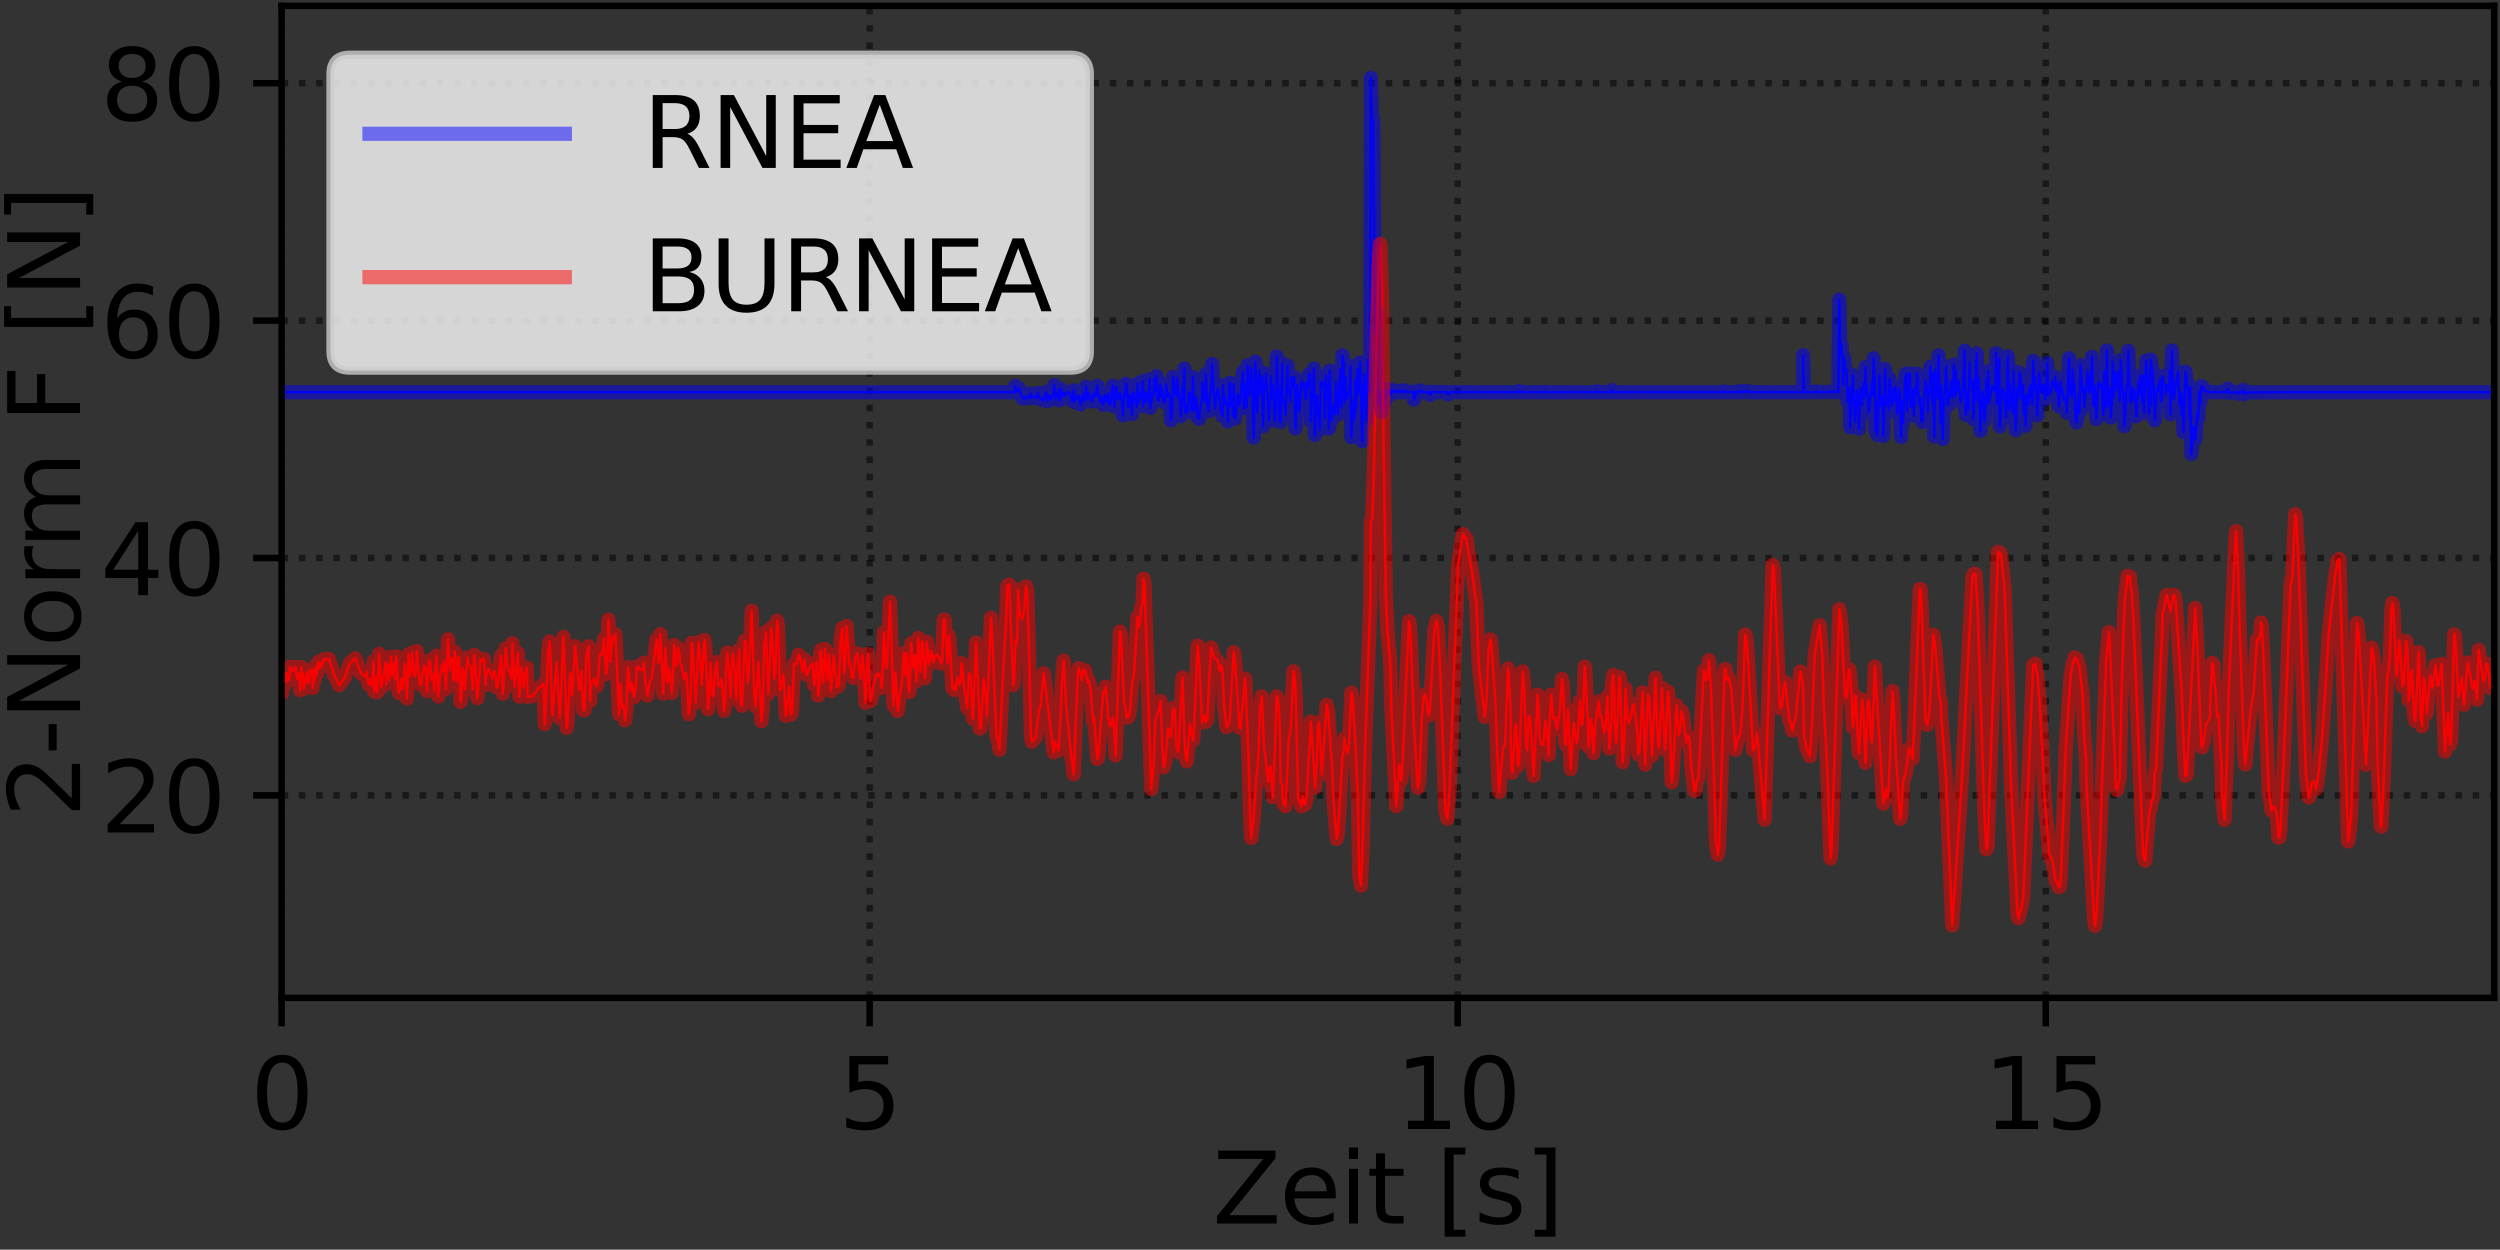 <?xml version="1.0" encoding="utf-8" standalone="no"?>
<!DOCTYPE svg PUBLIC "-//W3C//DTD SVG 1.1//EN"
  "http://www.w3.org/Graphics/SVG/1.1/DTD/svg11.dtd">
<svg xmlns:xlink="http://www.w3.org/1999/xlink" width="307.2pt" height="153.561pt" viewBox="0 0 307.2 153.561" xmlns="http://www.w3.org/2000/svg" version="1.1">
 <rect x="0" y="0" width="307.2" height="153.561" fill="#333333" stroke="none"/>
 <defs>
  <style type="text/css">*{stroke-linejoin: round; stroke-linecap: butt}</style>
 </defs>
 <g id="figure_1">
  <g id="patch_1">
   <path d="M 0 153.561 
L 307.2 153.561 
L 307.2 0 
L 0 0 
L 0 153.561 
z
" style="fill: none"/>
  </g>
  <g id="axes_1">
   <g id="patch_2">
    <path d="M 34.604 122.614 
L 306.48 122.614 
L 306.48 0.72 
L 34.604 0.72 
L 34.604 122.614 
z
" style="fill: none"/>
   </g>
   <g id="matplotlib.axis_1">
    <g id="xtick_1">
     <g id="line2d_1">
      <path d="M 34.604 122.614 
L 34.604 0.72 
" clip-path="url(#pa49407e045)" style="fill: none; stroke-dasharray: 0.8,1.32; stroke-dashoffset: 0; stroke: #000000; stroke-opacity: 0.5; stroke-width: 0.8"/>
     </g>
     <g id="line2d_2">
      <defs>
       <path id="mc0f64e8919" d="M 0 0 
L 0 3.5 
" style="stroke: #000000; stroke-width: 0.8"/>
      </defs>
      <g>
       <use xlink:href="#mc0f64e8919" x="34.604" y="122.614" style="stroke: #000000; stroke-width: 0.8"/>
      </g>
     </g>
     <g id="text_1">
      <!-- 0 -->
      <g transform="translate(30.786 138.732) scale(0.12 -0.12)">
       <defs>
        <path id="DejaVuSans-30" d="M 2034 4250 
Q 1547 4250 1301 3770 
Q 1056 3291 1056 2328 
Q 1056 1369 1301 889 
Q 1547 409 2034 409 
Q 2525 409 2770 889 
Q 3016 1369 3016 2328 
Q 3016 3291 2770 3770 
Q 2525 4250 2034 4250 
z
M 2034 4750 
Q 2819 4750 3233 4129 
Q 3647 3509 3647 2328 
Q 3647 1150 3233 529 
Q 2819 -91 2034 -91 
Q 1250 -91 836 529 
Q 422 1150 422 2328 
Q 422 3509 836 4129 
Q 1250 4750 2034 4750 
z
" transform="scale(0.016)"/>
       </defs>
       <use xlink:href="#DejaVuSans-30"/>
      </g>
     </g>
    </g>
    <g id="xtick_2">
     <g id="line2d_3">
      <path d="M 106.862 122.614 
L 106.862 0.72 
" clip-path="url(#pa49407e045)" style="fill: none; stroke-dasharray: 0.8,1.32; stroke-dashoffset: 0; stroke: #000000; stroke-opacity: 0.5; stroke-width: 0.8"/>
     </g>
     <g id="line2d_4">
      <g>
       <use xlink:href="#mc0f64e8919" x="106.862" y="122.614" style="stroke: #000000; stroke-width: 0.8"/>
      </g>
     </g>
     <g id="text_2">
      <!-- 5 -->
      <g transform="translate(103.044 138.732) scale(0.12 -0.12)">
       <defs>
        <path id="DejaVuSans-35" d="M 691 4666 
L 3169 4666 
L 3169 4134 
L 1269 4134 
L 1269 2991 
Q 1406 3038 1543 3061 
Q 1681 3084 1819 3084 
Q 2600 3084 3056 2656 
Q 3513 2228 3513 1497 
Q 3513 744 3044 326 
Q 2575 -91 1722 -91 
Q 1428 -91 1123 -41 
Q 819 9 494 109 
L 494 744 
Q 775 591 1075 516 
Q 1375 441 1709 441 
Q 2250 441 2565 725 
Q 2881 1009 2881 1497 
Q 2881 1984 2565 2268 
Q 2250 2553 1709 2553 
Q 1456 2553 1204 2497 
Q 953 2441 691 2322 
L 691 4666 
z
" transform="scale(0.016)"/>
       </defs>
       <use xlink:href="#DejaVuSans-35"/>
      </g>
     </g>
    </g>
    <g id="xtick_3">
     <g id="line2d_5">
      <path d="M 179.12 122.614 
L 179.12 0.72 
" clip-path="url(#pa49407e045)" style="fill: none; stroke-dasharray: 0.8,1.32; stroke-dashoffset: 0; stroke: #000000; stroke-opacity: 0.5; stroke-width: 0.8"/>
     </g>
     <g id="line2d_6">
      <g>
       <use xlink:href="#mc0f64e8919" x="179.12" y="122.614" style="stroke: #000000; stroke-width: 0.8"/>
      </g>
     </g>
     <g id="text_3">
      <!-- 10 -->
      <g transform="translate(171.485 138.732) scale(0.12 -0.12)">
       <defs>
        <path id="DejaVuSans-31" d="M 794 531 
L 1825 531 
L 1825 4091 
L 703 3866 
L 703 4441 
L 1819 4666 
L 2450 4666 
L 2450 531 
L 3481 531 
L 3481 0 
L 794 0 
L 794 531 
z
" transform="scale(0.016)"/>
       </defs>
       <use xlink:href="#DejaVuSans-31"/>
       <use xlink:href="#DejaVuSans-30" x="63.623"/>
      </g>
     </g>
    </g>
    <g id="xtick_4">
     <g id="line2d_7">
      <path d="M 251.378 122.614 
L 251.378 0.72 
" clip-path="url(#pa49407e045)" style="fill: none; stroke-dasharray: 0.8,1.32; stroke-dashoffset: 0; stroke: #000000; stroke-opacity: 0.5; stroke-width: 0.8"/>
     </g>
     <g id="line2d_8">
      <g>
       <use xlink:href="#mc0f64e8919" x="251.378" y="122.614" style="stroke: #000000; stroke-width: 0.8"/>
      </g>
     </g>
     <g id="text_4">
      <!-- 15 -->
      <g transform="translate(243.743 138.732) scale(0.12 -0.12)">
       <use xlink:href="#DejaVuSans-31"/>
       <use xlink:href="#DejaVuSans-35" x="63.623"/>
      </g>
     </g>
    </g>
    <g id="text_5">
     <!-- Zeit [s] -->
     <g transform="translate(149.006 150.346) scale(0.12 -0.12)">
      <defs>
       <path id="DejaVuSans-5a" d="M 359 4666 
L 4025 4666 
L 4025 4184 
L 1075 531 
L 4097 531 
L 4097 0 
L 288 0 
L 288 481 
L 3238 4134 
L 359 4134 
L 359 4666 
z
" transform="scale(0.016)"/>
       <path id="DejaVuSans-65" d="M 3597 1894 
L 3597 1613 
L 953 1613 
Q 991 1019 1311 708 
Q 1631 397 2203 397 
Q 2534 397 2845 478 
Q 3156 559 3463 722 
L 3463 178 
Q 3153 47 2828 -22 
Q 2503 -91 2169 -91 
Q 1331 -91 842 396 
Q 353 884 353 1716 
Q 353 2575 817 3079 
Q 1281 3584 2069 3584 
Q 2775 3584 3186 3129 
Q 3597 2675 3597 1894 
z
M 3022 2063 
Q 3016 2534 2758 2815 
Q 2500 3097 2075 3097 
Q 1594 3097 1305 2825 
Q 1016 2553 972 2059 
L 3022 2063 
z
" transform="scale(0.016)"/>
       <path id="DejaVuSans-69" d="M 603 3500 
L 1178 3500 
L 1178 0 
L 603 0 
L 603 3500 
z
M 603 4863 
L 1178 4863 
L 1178 4134 
L 603 4134 
L 603 4863 
z
" transform="scale(0.016)"/>
       <path id="DejaVuSans-74" d="M 1172 4494 
L 1172 3500 
L 2356 3500 
L 2356 3053 
L 1172 3053 
L 1172 1153 
Q 1172 725 1289 603 
Q 1406 481 1766 481 
L 2356 481 
L 2356 0 
L 1766 0 
Q 1100 0 847 248 
Q 594 497 594 1153 
L 594 3053 
L 172 3053 
L 172 3500 
L 594 3500 
L 594 4494 
L 1172 4494 
z
" transform="scale(0.016)"/>
       <path id="DejaVuSans-20" transform="scale(0.016)"/>
       <path id="DejaVuSans-5b" d="M 550 4863 
L 1875 4863 
L 1875 4416 
L 1125 4416 
L 1125 -397 
L 1875 -397 
L 1875 -844 
L 550 -844 
L 550 4863 
z
" transform="scale(0.016)"/>
       <path id="DejaVuSans-73" d="M 2834 3397 
L 2834 2853 
Q 2591 2978 2328 3040 
Q 2066 3103 1784 3103 
Q 1356 3103 1142 2972 
Q 928 2841 928 2578 
Q 928 2378 1081 2264 
Q 1234 2150 1697 2047 
L 1894 2003 
Q 2506 1872 2764 1633 
Q 3022 1394 3022 966 
Q 3022 478 2636 193 
Q 2250 -91 1575 -91 
Q 1294 -91 989 -36 
Q 684 19 347 128 
L 347 722 
Q 666 556 975 473 
Q 1284 391 1588 391 
Q 1994 391 2212 530 
Q 2431 669 2431 922 
Q 2431 1156 2273 1281 
Q 2116 1406 1581 1522 
L 1381 1569 
Q 847 1681 609 1914 
Q 372 2147 372 2553 
Q 372 3047 722 3315 
Q 1072 3584 1716 3584 
Q 2034 3584 2315 3537 
Q 2597 3491 2834 3397 
z
" transform="scale(0.016)"/>
       <path id="DejaVuSans-5d" d="M 1947 4863 
L 1947 -844 
L 622 -844 
L 622 -397 
L 1369 -397 
L 1369 4416 
L 622 4416 
L 622 4863 
L 1947 4863 
z
" transform="scale(0.016)"/>
      </defs>
      <use xlink:href="#DejaVuSans-5a"/>
      <use xlink:href="#DejaVuSans-65" x="68.506"/>
      <use xlink:href="#DejaVuSans-69" x="130.029"/>
      <use xlink:href="#DejaVuSans-74" x="157.812"/>
      <use xlink:href="#DejaVuSans-20" x="197.021"/>
      <use xlink:href="#DejaVuSans-5b" x="228.809"/>
      <use xlink:href="#DejaVuSans-73" x="267.822"/>
      <use xlink:href="#DejaVuSans-5d" x="319.922"/>
     </g>
    </g>
   </g>
   <g id="matplotlib.axis_2">
    <g id="ytick_1">
     <g id="line2d_9">
      <path d="M 34.604 97.737 
L 306.48 97.737 
" clip-path="url(#pa49407e045)" style="fill: none; stroke-dasharray: 0.8,1.32; stroke-dashoffset: 0; stroke: #000000; stroke-opacity: 0.5; stroke-width: 0.8"/>
     </g>
     <g id="line2d_10">
      <defs>
       <path id="m3c15a66176" d="M 0 0 
L -3.5 0 
" style="stroke: #000000; stroke-width: 0.8"/>
      </defs>
      <g>
       <use xlink:href="#m3c15a66176" x="34.604" y="97.737" style="stroke: #000000; stroke-width: 0.8"/>
      </g>
     </g>
     <g id="text_6">
      <!-- 20 -->
      <g transform="translate(12.334 102.297) scale(0.12 -0.12)">
       <defs>
        <path id="DejaVuSans-32" d="M 1228 531 
L 3431 531 
L 3431 0 
L 469 0 
L 469 531 
Q 828 903 1448 1529 
Q 2069 2156 2228 2338 
Q 2531 2678 2651 2914 
Q 2772 3150 2772 3378 
Q 2772 3750 2511 3984 
Q 2250 4219 1831 4219 
Q 1534 4219 1204 4116 
Q 875 4013 500 3803 
L 500 4441 
Q 881 4594 1212 4672 
Q 1544 4750 1819 4750 
Q 2544 4750 2975 4387 
Q 3406 4025 3406 3419 
Q 3406 3131 3298 2873 
Q 3191 2616 2906 2266 
Q 2828 2175 2409 1742 
Q 1991 1309 1228 531 
z
" transform="scale(0.016)"/>
       </defs>
       <use xlink:href="#DejaVuSans-32"/>
       <use xlink:href="#DejaVuSans-30" x="63.623"/>
      </g>
     </g>
    </g>
    <g id="ytick_2">
     <g id="line2d_11">
      <path d="M 34.604 68.568 
L 306.48 68.568 
" clip-path="url(#pa49407e045)" style="fill: none; stroke-dasharray: 0.8,1.32; stroke-dashoffset: 0; stroke: #000000; stroke-opacity: 0.5; stroke-width: 0.8"/>
     </g>
     <g id="line2d_12">
      <g>
       <use xlink:href="#m3c15a66176" x="34.604" y="68.568" style="stroke: #000000; stroke-width: 0.8"/>
      </g>
     </g>
     <g id="text_7">
      <!-- 40 -->
      <g transform="translate(12.334 73.127) scale(0.12 -0.12)">
       <defs>
        <path id="DejaVuSans-34" d="M 2419 4116 
L 825 1625 
L 2419 1625 
L 2419 4116 
z
M 2253 4666 
L 3047 4666 
L 3047 1625 
L 3713 1625 
L 3713 1100 
L 3047 1100 
L 3047 0 
L 2419 0 
L 2419 1100 
L 313 1100 
L 313 1709 
L 2253 4666 
z
" transform="scale(0.016)"/>
       </defs>
       <use xlink:href="#DejaVuSans-34"/>
       <use xlink:href="#DejaVuSans-30" x="63.623"/>
      </g>
     </g>
    </g>
    <g id="ytick_3">
     <g id="line2d_13">
      <path d="M 34.604 39.398 
L 306.48 39.398 
" clip-path="url(#pa49407e045)" style="fill: none; stroke-dasharray: 0.8,1.32; stroke-dashoffset: 0; stroke: #000000; stroke-opacity: 0.5; stroke-width: 0.8"/>
     </g>
     <g id="line2d_14">
      <g>
       <use xlink:href="#m3c15a66176" x="34.604" y="39.398" style="stroke: #000000; stroke-width: 0.8"/>
      </g>
     </g>
     <g id="text_8">
      <!-- 60 -->
      <g transform="translate(12.334 43.957) scale(0.12 -0.12)">
       <defs>
        <path id="DejaVuSans-36" d="M 2113 2584 
Q 1688 2584 1439 2293 
Q 1191 2003 1191 1497 
Q 1191 994 1439 701 
Q 1688 409 2113 409 
Q 2538 409 2786 701 
Q 3034 994 3034 1497 
Q 3034 2003 2786 2293 
Q 2538 2584 2113 2584 
z
M 3366 4563 
L 3366 3988 
Q 3128 4100 2886 4159 
Q 2644 4219 2406 4219 
Q 1781 4219 1451 3797 
Q 1122 3375 1075 2522 
Q 1259 2794 1537 2939 
Q 1816 3084 2150 3084 
Q 2853 3084 3261 2657 
Q 3669 2231 3669 1497 
Q 3669 778 3244 343 
Q 2819 -91 2113 -91 
Q 1303 -91 875 529 
Q 447 1150 447 2328 
Q 447 3434 972 4092 
Q 1497 4750 2381 4750 
Q 2619 4750 2861 4703 
Q 3103 4656 3366 4563 
z
" transform="scale(0.016)"/>
       </defs>
       <use xlink:href="#DejaVuSans-36"/>
       <use xlink:href="#DejaVuSans-30" x="63.623"/>
      </g>
     </g>
    </g>
    <g id="ytick_4">
     <g id="line2d_15">
      <path d="M 34.604 10.228 
L 306.48 10.228 
" clip-path="url(#pa49407e045)" style="fill: none; stroke-dasharray: 0.8,1.32; stroke-dashoffset: 0; stroke: #000000; stroke-opacity: 0.5; stroke-width: 0.8"/>
     </g>
     <g id="line2d_16">
      <g>
       <use xlink:href="#m3c15a66176" x="34.604" y="10.228" style="stroke: #000000; stroke-width: 0.8"/>
      </g>
     </g>
     <g id="text_9">
      <!-- 80 -->
      <g transform="translate(12.334 14.788) scale(0.12 -0.12)">
       <defs>
        <path id="DejaVuSans-38" d="M 2034 2216 
Q 1584 2216 1326 1975 
Q 1069 1734 1069 1313 
Q 1069 891 1326 650 
Q 1584 409 2034 409 
Q 2484 409 2743 651 
Q 3003 894 3003 1313 
Q 3003 1734 2745 1975 
Q 2488 2216 2034 2216 
z
M 1403 2484 
Q 997 2584 770 2862 
Q 544 3141 544 3541 
Q 544 4100 942 4425 
Q 1341 4750 2034 4750 
Q 2731 4750 3128 4425 
Q 3525 4100 3525 3541 
Q 3525 3141 3298 2862 
Q 3072 2584 2669 2484 
Q 3125 2378 3379 2068 
Q 3634 1759 3634 1313 
Q 3634 634 3220 271 
Q 2806 -91 2034 -91 
Q 1263 -91 848 271 
Q 434 634 434 1313 
Q 434 1759 690 2068 
Q 947 2378 1403 2484 
z
M 1172 3481 
Q 1172 3119 1398 2916 
Q 1625 2713 2034 2713 
Q 2441 2713 2670 2916 
Q 2900 3119 2900 3481 
Q 2900 3844 2670 4047 
Q 2441 4250 2034 4250 
Q 1625 4250 1398 4047 
Q 1172 3844 1172 3481 
z
" transform="scale(0.016)"/>
       </defs>
       <use xlink:href="#DejaVuSans-38"/>
       <use xlink:href="#DejaVuSans-30" x="63.623"/>
      </g>
     </g>
    </g>
    <g id="text_10">
     <!-- 2-Norm F [N] -->
     <g transform="translate(9.838 100.45) rotate(-90) scale(0.12 -0.12)">
      <defs>
       <path id="DejaVuSans-2d" d="M 313 2009 
L 1997 2009 
L 1997 1497 
L 313 1497 
L 313 2009 
z
" transform="scale(0.016)"/>
       <path id="DejaVuSans-4e" d="M 628 4666 
L 1478 4666 
L 3547 763 
L 3547 4666 
L 4159 4666 
L 4159 0 
L 3309 0 
L 1241 3903 
L 1241 0 
L 628 0 
L 628 4666 
z
" transform="scale(0.016)"/>
       <path id="DejaVuSans-6f" d="M 1959 3097 
Q 1497 3097 1228 2736 
Q 959 2375 959 1747 
Q 959 1119 1226 758 
Q 1494 397 1959 397 
Q 2419 397 2687 759 
Q 2956 1122 2956 1747 
Q 2956 2369 2687 2733 
Q 2419 3097 1959 3097 
z
M 1959 3584 
Q 2709 3584 3137 3096 
Q 3566 2609 3566 1747 
Q 3566 888 3137 398 
Q 2709 -91 1959 -91 
Q 1206 -91 779 398 
Q 353 888 353 1747 
Q 353 2609 779 3096 
Q 1206 3584 1959 3584 
z
" transform="scale(0.016)"/>
       <path id="DejaVuSans-72" d="M 2631 2963 
Q 2534 3019 2420 3045 
Q 2306 3072 2169 3072 
Q 1681 3072 1420 2755 
Q 1159 2438 1159 1844 
L 1159 0 
L 581 0 
L 581 3500 
L 1159 3500 
L 1159 2956 
Q 1341 3275 1631 3429 
Q 1922 3584 2338 3584 
Q 2397 3584 2469 3576 
Q 2541 3569 2628 3553 
L 2631 2963 
z
" transform="scale(0.016)"/>
       <path id="DejaVuSans-6d" d="M 3328 2828 
Q 3544 3216 3844 3400 
Q 4144 3584 4550 3584 
Q 5097 3584 5394 3201 
Q 5691 2819 5691 2113 
L 5691 0 
L 5113 0 
L 5113 2094 
Q 5113 2597 4934 2840 
Q 4756 3084 4391 3084 
Q 3944 3084 3684 2787 
Q 3425 2491 3425 1978 
L 3425 0 
L 2847 0 
L 2847 2094 
Q 2847 2600 2669 2842 
Q 2491 3084 2119 3084 
Q 1678 3084 1418 2786 
Q 1159 2488 1159 1978 
L 1159 0 
L 581 0 
L 581 3500 
L 1159 3500 
L 1159 2956 
Q 1356 3278 1631 3431 
Q 1906 3584 2284 3584 
Q 2666 3584 2933 3390 
Q 3200 3197 3328 2828 
z
" transform="scale(0.016)"/>
       <path id="DejaVuSans-46" d="M 628 4666 
L 3309 4666 
L 3309 4134 
L 1259 4134 
L 1259 2759 
L 3109 2759 
L 3109 2228 
L 1259 2228 
L 1259 0 
L 628 0 
L 628 4666 
z
" transform="scale(0.016)"/>
      </defs>
      <use xlink:href="#DejaVuSans-32"/>
      <use xlink:href="#DejaVuSans-2d" x="63.623"/>
      <use xlink:href="#DejaVuSans-4e" x="99.707"/>
      <use xlink:href="#DejaVuSans-6f" x="174.512"/>
      <use xlink:href="#DejaVuSans-72" x="235.693"/>
      <use xlink:href="#DejaVuSans-6d" x="275.057"/>
      <use xlink:href="#DejaVuSans-20" x="372.469"/>
      <use xlink:href="#DejaVuSans-46" x="404.256"/>
      <use xlink:href="#DejaVuSans-20" x="461.775"/>
      <use xlink:href="#DejaVuSans-5b" x="493.562"/>
      <use xlink:href="#DejaVuSans-4e" x="532.576"/>
      <use xlink:href="#DejaVuSans-5d" x="607.381"/>
     </g>
    </g>
   </g>
   <g id="line2d_17">
    <path d="M 34.604 48.202 
L 124.618 48.202 
L 124.767 47.421 
L 124.854 48.04 
L 125.008 48.113 
L 125.227 47.746 
L 125.605 48.896 
L 125.953 48.979 
L 126.069 48.696 
L 126.303 48.897 
L 126.536 48.798 
L 126.652 48.35 
L 126.679 48.919 
L 126.912 48.662 
L 127.289 48.901 
L 127.407 48.807 
L 127.523 48.281 
L 127.668 48.854 
L 127.907 48.872 
L 127.992 49.128 
L 128.107 49.034 
L 128.251 49.169 
L 128.513 48.183 
L 128.702 48.617 
L 128.718 49.299 
L 128.949 48.637 
L 129.036 48.705 
L 129.094 49.068 
L 129.328 48.588 
L 129.471 48.665 
L 129.558 47.325 
L 129.675 49.079 
L 129.79 48.338 
L 129.936 48.875 
L 130.081 47.878 
L 130.168 49.199 
L 130.4 47.822 
L 130.554 48.751 
L 130.698 48.301 
L 130.872 48.616 
L 131.134 48.299 
L 131.279 48.18 
L 131.395 48.232 
L 131.744 49.261 
L 131.947 47.962 
L 131.976 49.406 
L 132.209 48.774 
L 132.324 48.638 
L 132.441 48.991 
L 132.56 48.622 
L 132.791 49.702 
L 133.079 48.407 
L 133.167 49.257 
L 133.341 48.638 
L 133.457 47.515 
L 133.544 49.049 
L 133.776 48.256 
L 133.922 49.041 
L 134.212 49.329 
L 134.299 48.415 
L 134.444 48.453 
L 134.504 48.755 
L 134.649 48.48 
L 134.852 47.405 
L 134.988 48.789 
L 135.099 48.578 
L 135.215 49.423 
L 135.462 48.755 
L 135.577 49.757 
L 135.802 48.561 
L 135.868 48.672 
L 135.928 48.584 
L 136.071 49.339 
L 136.188 48.34 
L 136.304 49.714 
L 136.419 49.651 
L 136.535 49.079 
L 136.739 47.396 
L 136.942 49.949 
L 137.175 47.556 
L 137.272 48.793 
L 137.424 49.065 
L 137.553 49.027 
L 137.612 48.202 
L 137.874 49.462 
L 137.99 51.042 
L 138.135 48.405 
L 138.223 48.765 
L 138.367 47.158 
L 138.483 47.619 
L 138.629 50.046 
L 138.745 49.804 
L 138.834 48.498 
L 138.949 49.156 
L 139.094 50.903 
L 139.181 48.549 
L 139.327 48.162 
L 139.471 49.395 
L 139.559 49.212 
L 139.675 49.967 
L 139.791 47.14 
L 139.908 49.508 
L 140.023 48.315 
L 140.226 48.884 
L 140.401 46.851 
L 140.431 49.898 
L 140.517 47.882 
L 140.633 48.315 
L 140.75 49.427 
L 140.866 48.225 
L 141.069 48.39 
L 141.128 49.399 
L 141.273 46.609 
L 141.36 50.115 
L 141.65 48.243 
L 141.767 48.54 
L 141.831 46.559 
L 141.969 48.035 
L 142.114 46.221 
L 142.275 49.185 
L 142.393 49.188 
L 142.464 47.827 
L 142.609 47.268 
L 142.668 48.71 
L 142.813 47.933 
L 142.987 49.395 
L 143.169 49.463 
L 143.305 47.228 
L 143.487 48.698 
L 143.541 48.23 
L 143.77 48.722 
L 143.886 51.645 
L 144.06 50.354 
L 144.147 46.325 
L 144.351 48.3 
L 144.409 47.283 
L 144.525 48.713 
L 144.613 46.519 
L 144.903 49.108 
L 144.989 49.239 
L 145.107 51.148 
L 145.309 47.629 
L 145.426 49.095 
L 145.541 45.277 
L 145.571 50.036 
L 145.687 50.702 
L 145.832 49.717 
L 145.981 50.65 
L 146.093 48.163 
L 146.21 48.872 
L 146.305 48.38 
L 146.471 50.535 
L 146.587 46.358 
L 146.791 50.376 
L 146.918 48.834 
L 147.023 48.939 
L 147.168 51.295 
L 147.342 51.468 
L 147.719 48.747 
L 147.749 47.026 
L 148.039 49.254 
L 148.158 45.968 
L 148.359 49.793 
L 148.505 50.522 
L 148.707 48.367 
L 148.823 47.913 
L 148.944 44.738 
L 149.172 48.596 
L 149.331 50.186 
L 149.453 48.461 
L 149.667 47.775 
L 150.046 50.625 
L 150.219 51.118 
L 150.278 47.377 
L 150.422 49.572 
L 150.512 48.695 
L 150.831 50.056 
L 150.886 51.794 
L 151.095 47.03 
L 151.187 47.084 
L 151.265 49.893 
L 151.353 48.656 
L 151.527 51.155 
L 151.599 47.199 
L 151.76 51.45 
L 151.992 50.045 
L 152.08 48.463 
L 152.224 48.971 
L 152.312 49.783 
L 152.747 45.682 
L 152.834 50.148 
L 153.046 47.137 
L 153.182 50.087 
L 153.271 48.338 
L 153.299 44.89 
L 153.504 48.611 
L 153.764 45.202 
L 153.88 47.006 
L 154.055 53.767 
L 154.261 44.453 
L 154.493 50.692 
L 154.722 45.541 
L 154.84 48.167 
L 155.042 48.603 
L 155.1 46.26 
L 155.216 52.38 
L 155.335 47.243 
L 155.449 47.76 
L 155.567 45.901 
L 155.916 51.697 
L 156.119 49.075 
L 156.179 46.192 
L 156.293 48.7 
L 156.409 47.266 
L 156.671 51.705 
L 156.772 50.629 
L 156.876 43.8 
L 157.252 51.774 
L 157.311 47.967 
L 157.369 51.851 
L 157.572 44.664 
L 157.604 49.551 
L 157.739 49.157 
L 157.87 49.755 
L 157.96 50.901 
L 158.211 44.918 
L 158.327 48.386 
L 158.472 48.075 
L 158.588 49.347 
L 158.704 46.337 
L 158.939 47.569 
L 159.054 46.377 
L 159.198 52.644 
L 159.431 47.273 
L 159.662 50.547 
L 159.927 46.882 
L 160.04 46.922 
L 160.16 47.618 
L 160.273 47.141 
L 160.361 48.988 
L 160.534 48.893 
L 160.626 46.971 
L 160.766 47.512 
L 160.854 45.977 
L 161.005 45.943 
L 161.086 51.787 
L 161.203 48.789 
L 161.348 48.539 
L 161.463 45.288 
L 161.579 53.46 
L 161.822 48.592 
L 162.19 52.766 
L 162.306 46.932 
L 162.54 46.973 
L 162.742 47.735 
L 162.8 51.41 
L 162.945 46.173 
L 163.032 48.866 
L 163.206 47.433 
L 163.294 52.664 
L 163.381 45.545 
L 163.642 51.64 
L 163.741 49.848 
L 163.878 50.88 
L 164.021 50.849 
L 164.166 46.904 
L 164.427 50.915 
L 164.717 45.383 
L 164.862 50.079 
L 164.951 43.667 
L 165.125 44.469 
L 165.211 49.43 
L 165.328 46.33 
L 165.423 49.046 
L 165.562 48.806 
L 165.744 48.196 
L 165.863 47.367 
L 165.945 44.974 
L 166.057 53.706 
L 166.321 49.223 
L 166.441 51.496 
L 166.552 46.684 
L 166.621 50.338 
L 166.852 45.386 
L 166.887 48.353 
L 167.027 47.786 
L 167.143 44.549 
L 167.404 54.213 
L 167.492 47.995 
L 167.671 46.011 
L 167.869 51.767 
L 168.105 44.2 
L 168.218 48.162 
L 168.392 48.19 
L 168.451 9.576 
L 168.625 15.688 
L 168.74 14.749 
L 168.95 40.851 
L 169.118 38.177 
L 169.293 49.743 
L 169.438 47.913 
L 169.612 48.377 
L 169.655 49.496 
L 169.818 50.646 
L 169.972 49.629 
L 170.03 49.72 
L 170.148 49.354 
L 170.295 47.758 
L 170.35 48.793 
L 170.497 48.091 
L 170.669 47.975 
L 170.814 48.43 
L 170.872 48.018 
L 170.959 48.443 
L 171.134 47.929 
L 171.366 48.17 
L 171.514 48.071 
L 171.571 48.193 
L 171.715 48.049 
L 171.918 48.202 
L 172.063 48.032 
L 172.18 48.202 
L 172.295 47.972 
L 172.53 48.197 
L 172.674 47.994 
L 172.907 48.199 
L 173.69 48.134 
L 173.748 49.111 
L 174.098 48.127 
L 174.242 48.215 
L 174.503 47.966 
L 174.59 48.18 
L 174.825 48.113 
L 174.941 48.2 
L 175.549 48.202 
L 175.666 48.198 
L 175.781 48.527 
L 175.898 48.149 
L 176.914 48.197 
L 177.27 48.151 
L 177.726 48.199 
L 177.843 48.199 
L 177.959 48.466 
L 178.223 48.179 
L 179.993 48.194 
L 182.899 48.202 
L 183.142 48.202 
L 186.505 48.198 
L 186.647 48.061 
L 186.879 48.199 
L 189.411 48.202 
L 189.842 48.146 
L 189.988 48.201 
L 196.033 48.198 
L 196.237 48.073 
L 196.296 48.193 
L 197.835 48.201 
L 198.037 48.136 
L 198.066 47.935 
L 198.243 48.2 
L 210.847 48.197 
L 211.69 48.201 
L 211.835 48.091 
L 212.038 48.201 
L 213.491 48.195 
L 213.609 48.094 
L 213.868 48.2 
L 214.13 48.201 
L 214.218 48.049 
L 214.741 48.189 
L 214.829 48.058 
L 215.082 48.202 
L 221.566 48.192 
L 221.57 43.647 
L 221.685 48.201 
L 222.066 48.187 
L 222.994 48.197 
L 223.198 48.073 
L 223.225 48.144 
L 223.72 48.202 
L 225.06 48.158 
L 225.173 48.05 
L 225.289 48.201 
L 225.522 48.105 
L 225.901 48.201 
L 226.016 36.829 
L 226.133 43.635 
L 226.252 42.286 
L 226.375 43.744 
L 226.488 47.315 
L 226.602 43.972 
L 226.729 45.501 
L 226.892 45.505 
L 227.042 49.336 
L 227.105 48.207 
L 227.244 47.675 
L 227.362 52.514 
L 227.681 46.103 
L 227.945 51.762 
L 228.177 48.058 
L 228.357 49.459 
L 228.436 52.667 
L 228.583 47.755 
L 228.698 48.327 
L 228.814 49.771 
L 228.96 47.081 
L 229.077 48.877 
L 229.227 45.115 
L 229.296 47.636 
L 229.37 47.267 
L 229.631 50.672 
L 230.036 46.921 
L 230.136 48.598 
L 230.24 44.015 
L 230.386 46.855 
L 230.473 52.923 
L 230.589 49.442 
L 230.707 53.451 
L 230.938 46.05 
L 231.112 49.826 
L 231.328 48.695 
L 231.433 53.565 
L 231.631 45.343 
L 231.838 49.832 
L 231.95 49.005 
L 232.095 50.406 
L 232.183 46.554 
L 232.502 49.82 
L 232.677 47.762 
L 232.766 49.162 
L 232.939 47.504 
L 233.126 50.794 
L 233.259 50.103 
L 233.375 47.74 
L 233.493 48.83 
L 233.608 53.701 
L 233.726 49.337 
L 233.84 51.994 
L 234.078 46.935 
L 234.192 45.934 
L 234.337 50.484 
L 234.57 45.942 
L 234.686 45.87 
L 234.803 49.962 
L 235.005 49.055 
L 235.048 47.955 
L 235.18 51.079 
L 235.325 47.576 
L 235.47 48.427 
L 235.558 45.93 
L 235.674 47.016 
L 235.794 49.685 
L 235.995 48.912 
L 236.111 51.68 
L 236.232 51.856 
L 236.608 46.756 
L 236.789 48.209 
L 236.869 48.102 
L 236.897 50.543 
L 236.955 48.543 
L 237.113 47.95 
L 237.216 45.072 
L 237.421 49.47 
L 237.46 45.881 
L 237.57 46.58 
L 237.682 53.618 
L 237.798 45.492 
L 238.003 46.73 
L 238.096 48.929 
L 238.211 43.678 
L 238.298 47.773 
L 238.502 51.953 
L 238.531 47.378 
L 238.735 53.943 
L 238.851 48.948 
L 238.881 49.923 
L 239.141 45.032 
L 239.373 49.823 
L 239.576 48.029 
L 239.635 48.668 
L 239.751 46.855 
L 239.87 48.853 
L 239.896 47.466 
L 239.984 48.369 
L 240.1 44.818 
L 240.217 48.702 
L 240.362 45.558 
L 240.449 48.21 
L 240.605 47.579 
L 240.683 46.785 
L 240.944 49.42 
L 241.063 48.984 
L 241.207 48.021 
L 241.411 43.096 
L 241.556 50.977 
L 241.647 48.073 
L 241.918 50.366 
L 242.022 44.536 
L 242.148 47.212 
L 242.37 46.728 
L 242.49 51.497 
L 242.899 43.423 
L 243.013 49.282 
L 243.13 46.451 
L 243.218 47.924 
L 243.363 52.952 
L 243.479 49.426 
L 243.673 48.087 
L 243.831 51.71 
L 244.021 49.602 
L 244.09 46.645 
L 244.24 49.537 
L 244.323 45.621 
L 244.444 49.497 
L 244.792 47.401 
L 244.906 47.875 
L 245.056 47.734 
L 245.176 48.179 
L 245.285 43.39 
L 245.401 49.663 
L 245.663 44.096 
L 245.752 52.417 
L 246.041 47.807 
L 246.128 48.313 
L 246.332 48.19 
L 246.5 51.321 
L 246.728 43.772 
L 246.875 50.356 
L 246.965 47.042 
L 247.341 50.783 
L 247.433 45.595 
L 247.689 52.872 
L 247.921 47.651 
L 248.038 48.845 
L 248.154 45.78 
L 248.358 47.014 
L 248.43 49.136 
L 248.62 47.316 
L 248.677 50.826 
L 248.794 48.772 
L 248.91 52.328 
L 249.055 48.461 
L 249.119 48.539 
L 249.246 49.678 
L 249.377 47.643 
L 249.521 48.874 
L 249.618 47.224 
L 249.725 49.68 
L 249.842 44.347 
L 250.027 47.875 
L 250.104 46.329 
L 250.35 51.032 
L 250.601 45.812 
L 250.837 48.214 
L 250.953 47.957 
L 251.078 47.224 
L 251.22 47.837 
L 251.279 49.069 
L 251.422 48.465 
L 251.567 44.59 
L 251.712 48.568 
L 251.77 48.128 
L 252.036 48.229 
L 252.156 46.899 
L 252.381 47.493 
L 252.527 46.303 
L 252.643 48.105 
L 252.76 46.976 
L 252.875 47.587 
L 252.991 49.928 
L 253.227 46.89 
L 253.341 48.215 
L 253.456 47.971 
L 253.632 49.253 
L 253.836 48.843 
L 253.98 50.728 
L 254.241 44.014 
L 254.364 48.464 
L 254.445 46.863 
L 254.591 48.833 
L 254.706 45.444 
L 254.823 47.674 
L 254.921 47.103 
L 255.027 51.496 
L 255.174 51.92 
L 255.437 48.368 
L 255.52 50.705 
L 255.638 44.867 
L 255.906 48.128 
L 255.994 47.691 
L 256.11 49.987 
L 256.372 47.365 
L 256.517 45.628 
L 256.723 48.216 
L 256.836 48.216 
L 257.069 43.863 
L 257.215 49.778 
L 257.36 47.384 
L 257.447 48.373 
L 257.594 51.489 
L 257.825 46.982 
L 257.965 47.57 
L 258.158 47.199 
L 258.292 47.904 
L 258.46 50.948 
L 258.557 45.638 
L 258.789 50.181 
L 258.905 43.061 
L 259.022 49.716 
L 259.138 47.595 
L 259.254 47.928 
L 259.372 51.306 
L 259.516 49.488 
L 259.603 44.493 
L 259.757 48.794 
L 259.777 48.039 
L 260.011 45.715 
L 260.155 47.817 
L 260.242 45.734 
L 260.476 49.289 
L 260.505 49.192 
L 260.591 44.241 
L 260.805 48.191 
L 260.947 48.217 
L 261.057 52.345 
L 261.347 47.306 
L 261.434 47.59 
L 261.521 43.13 
L 261.754 49.416 
L 261.93 49.369 
L 262.049 47.629 
L 262.164 49.075 
L 262.278 47.972 
L 262.394 48.962 
L 262.513 51.159 
L 262.748 47.043 
L 262.868 48.325 
L 262.984 46.164 
L 263.216 49.438 
L 263.361 46.143 
L 263.451 50.669 
L 263.742 44.319 
L 263.855 45.817 
L 264.088 50.829 
L 264.295 44.188 
L 264.32 49.785 
L 264.437 45.003 
L 264.67 47.681 
L 264.787 51.651 
L 265.028 47.758 
L 265.177 48.054 
L 265.406 46.593 
L 265.514 49.262 
L 265.63 49.271 
L 265.747 46.249 
L 265.899 47.147 
L 266.096 47.38 
L 266.126 48.495 
L 266.241 47.301 
L 266.476 47.62 
L 266.56 48.118 
L 266.624 45.567 
L 266.716 50.917 
L 266.89 43.061 
L 267.105 49.056 
L 267.628 45.652 
L 267.821 49.733 
L 267.995 48.17 
L 268.086 51.074 
L 268.171 48.585 
L 268.315 53.102 
L 268.549 45.661 
L 268.781 47.409 
L 268.907 48.58 
L 269.071 51.519 
L 269.137 47.55 
L 269.274 55.778 
L 269.508 52.415 
L 269.748 54.009 
L 270.003 50.784 
L 270.118 51.486 
L 270.237 48.107 
L 270.357 49.579 
L 270.497 47.444 
L 270.583 47.508 
L 270.797 47.66 
L 270.909 48.055 
L 271.078 48.059 
L 271.34 48.207 
L 271.601 48.205 
L 271.838 48.209 
L 272.038 48.174 
L 272.998 48.207 
L 273.671 48.16 
L 273.729 47.761 
L 273.85 48.26 
L 274.198 48.226 
L 274.867 48.189 
L 274.995 48.377 
L 275.052 48.201 
L 275.51 48.176 
L 275.654 47.912 
L 275.768 48.449 
L 276 48.199 
L 276.146 48.337 
L 276.528 48.171 
L 276.759 48.216 
L 281.385 48.203 
L 306.48 48.202 
L 306.48 48.202 
" clip-path="url(#pa49407e045)" style="fill: none; stroke: #0000ff; stroke-opacity: 0.9; stroke-width: 0.3; stroke-linecap: square"/>
   </g>
   <g id="line2d_18">
    <path d="M 34.604 83.412 
L 34.662 85.195 
L 34.781 82.638 
L 34.815 84.388 
L 34.9 84.076 
L 35.049 82.672 
L 35.191 83.763 
L 35.278 82.738 
L 35.481 83.563 
L 35.597 83.256 
L 35.626 81.937 
L 35.946 82.514 
L 36.004 82.262 
L 36.093 82.35 
L 36.324 81.957 
L 36.468 83.388 
L 36.614 82.739 
L 36.76 83.216 
L 36.875 84.806 
L 37.028 81.973 
L 37.078 83.654 
L 37.194 82.64 
L 37.312 84.635 
L 37.689 82.601 
L 37.805 83.835 
L 37.95 83.913 
L 38.096 82.289 
L 38.187 82.594 
L 38.342 82.36 
L 38.417 84.528 
L 38.533 82.227 
L 38.649 83.597 
L 38.853 81.895 
L 38.941 82.831 
L 38.998 81.482 
L 39.117 81.341 
L 39.233 82.119 
L 39.35 81.404 
L 39.493 81.967 
L 39.787 81.004 
L 40.421 80.977 
L 41.057 82.93 
L 41.692 84.205 
L 42.328 83.35 
L 42.964 81.549 
L 43.658 80.904 
L 44.351 82.709 
L 44.987 83.191 
L 45.056 82.557 
L 45.288 84.104 
L 45.404 84.051 
L 45.549 83.446 
L 45.695 84.322 
L 45.897 81.288 
L 45.987 84.968 
L 46.249 83.176 
L 46.364 85.06 
L 46.596 80.35 
L 46.858 84.484 
L 47.235 82.394 
L 47.38 81.398 
L 47.438 84.04 
L 47.555 81.728 
L 47.672 81.619 
L 47.824 83.596 
L 48.054 80.713 
L 48.195 82.952 
L 48.428 81.408 
L 48.543 83.458 
L 48.69 80.665 
L 48.775 81.595 
L 48.893 84.487 
L 49.037 85.17 
L 49.182 84.601 
L 49.269 83.439 
L 49.358 83.483 
L 49.473 84.599 
L 49.764 81.547 
L 49.997 85.843 
L 50.205 80.421 
L 50.349 83.056 
L 50.58 81.973 
L 50.639 80.22 
L 50.842 82.768 
L 50.959 83.097 
L 51.102 82.611 
L 51.219 80.011 
L 51.538 83.658 
L 51.627 84.122 
L 51.771 84.18 
L 51.916 82.527 
L 52.032 82.648 
L 52.149 81.8 
L 52.294 82.057 
L 52.439 84.921 
L 52.557 83.679 
L 52.736 81.144 
L 52.759 81.397 
L 52.875 81.387 
L 53.02 83.559 
L 53.107 83.537 
L 53.254 82.881 
L 53.368 84.963 
L 53.601 80.573 
L 53.862 85.582 
L 54.065 82.93 
L 54.328 81.657 
L 54.443 82.545 
L 54.56 81.211 
L 54.792 84.673 
L 55.06 78.554 
L 55.286 82.41 
L 55.404 80.927 
L 55.634 81.102 
L 55.692 83.589 
L 55.755 83.486 
L 55.871 80.061 
L 56.012 81.02 
L 56.099 83.757 
L 56.216 83.03 
L 56.389 80.738 
L 56.592 86.241 
L 56.709 85.663 
L 56.825 82.099 
L 56.972 82.453 
L 57.116 84.755 
L 57.435 80.798 
L 57.551 81.771 
L 57.667 81.713 
L 57.847 81.863 
L 58.103 84.68 
L 58.277 80.467 
L 58.394 81.447 
L 58.655 85.793 
L 58.917 82.658 
L 59.006 81.052 
L 59.208 81.276 
L 59.265 80.96 
L 59.469 80.986 
L 59.701 84.141 
L 59.734 83.075 
L 60.02 82.239 
L 60.311 82.825 
L 60.514 83.392 
L 60.688 82.433 
L 60.833 82.631 
L 61.037 84.457 
L 61.152 84.433 
L 61.559 80.579 
L 61.793 85.252 
L 62.141 79.654 
L 62.374 81.942 
L 62.65 82.629 
L 62.84 83.405 
L 62.925 80.98 
L 62.957 79.047 
L 63.245 84.384 
L 63.624 80.234 
L 63.826 85.611 
L 64.092 82.007 
L 64.363 84.531 
L 64.468 82.852 
L 64.758 82.02 
L 64.824 85.632 
L 65.478 85.524 
L 66.11 84.65 
L 66.806 84.037 
L 66.932 88.968 
L 67.225 83.705 
L 67.339 80.449 
L 67.523 78.825 
L 67.639 80.526 
L 67.826 87.031 
L 67.907 87.862 
L 68.399 81.39 
L 68.777 88.212 
L 68.905 86.3 
L 69.185 78.598 
L 69.243 78.255 
L 69.623 89.444 
L 69.71 89.139 
L 70.069 82.607 
L 70.322 85.432 
L 70.673 79.396 
L 71.165 84.771 
L 71.434 82.433 
L 71.652 87.231 
L 71.819 87.279 
L 72.029 80.877 
L 72.332 79.412 
L 72.511 86.152 
L 72.595 84.483 
L 72.744 83.846 
L 72.914 83.672 
L 72.972 83.378 
L 73.088 83.534 
L 73.204 84.253 
L 73.349 84.295 
L 73.438 83.9 
L 73.706 80.4 
L 73.966 80.405 
L 74.225 78.491 
L 74.457 82.848 
L 74.607 81.892 
L 74.762 76.147 
L 75.01 81.33 
L 75.244 78.21 
L 75.359 78.69 
L 75.591 78.731 
L 75.623 77.929 
L 76.061 87.75 
L 76.113 84.896 
L 76.259 84.009 
L 76.434 86.954 
L 76.578 86.666 
L 76.723 87.369 
L 76.811 88.522 
L 76.956 87.335 
L 77.166 81.982 
L 77.307 83.041 
L 77.426 84.907 
L 77.541 84.643 
L 77.655 83.894 
L 77.916 85.695 
L 78.09 84.812 
L 78.265 81.917 
L 78.439 81.922 
L 78.613 82.316 
L 78.903 82.339 
L 79.048 82.021 
L 79.108 81.434 
L 79.34 84.03 
L 79.572 85.465 
L 79.862 83.535 
L 80.066 83.382 
L 80.685 78.534 
L 80.938 81.437 
L 81.157 77.933 
L 81.5 85.245 
L 81.766 79.586 
L 81.992 83.835 
L 82.254 82.191 
L 82.545 85.138 
L 82.665 83.634 
L 82.837 79.256 
L 83.097 81.879 
L 83.308 79.604 
L 83.482 80.355 
L 83.589 81.593 
L 83.736 81.77 
L 84.055 83.387 
L 84.171 83.336 
L 84.288 82.678 
L 84.411 83.592 
L 84.637 87.769 
L 84.877 85.825 
L 84.994 79.006 
L 85.138 79.862 
L 85.487 86.357 
L 85.839 78.92 
L 86.068 81.087 
L 86.213 84.122 
L 86.445 80.451 
L 86.564 78.641 
L 86.678 79.525 
L 87.001 87.146 
L 87.055 86.945 
L 87.319 81.396 
L 87.523 85.416 
L 87.665 85.573 
L 87.897 82.398 
L 88.1 81.318 
L 88.246 84.172 
L 88.479 84.342 
L 88.624 83.438 
L 88.74 84.03 
L 88.973 87.356 
L 89.146 86.065 
L 89.205 82.49 
L 89.379 80.198 
L 89.589 82.495 
L 89.759 85.675 
L 89.959 80.973 
L 90.075 80.355 
L 90.309 82.777 
L 90.336 84.248 
L 90.482 85.968 
L 90.656 81.419 
L 90.839 79.852 
L 91.033 86.401 
L 91.179 86.73 
L 91.528 78.731 
L 91.644 78.85 
L 91.879 83.847 
L 91.993 83.088 
L 92.37 75.068 
L 92.69 85.534 
L 92.864 86.795 
L 93.184 81.326 
L 93.561 88.612 
L 93.708 87.346 
L 93.91 79.425 
L 94.113 77.677 
L 94.403 85.258 
L 94.759 77.144 
L 94.871 77.812 
L 95.131 83.387 
L 95.248 82.89 
L 95.482 76.278 
L 95.595 76.995 
L 95.833 84.774 
L 95.944 84.688 
L 96.234 82.92 
L 96.351 83.917 
L 96.554 87.943 
L 96.671 87.557 
L 96.96 84.353 
L 97.163 87.829 
L 97.308 87.625 
L 97.57 81.582 
L 97.657 81.599 
L 97.773 81.506 
L 97.89 81.663 
L 98.122 80.461 
L 98.267 80.565 
L 98.444 81.284 
L 98.616 82.54 
L 98.849 81.028 
L 99.082 82.902 
L 99.287 82.746 
L 99.371 82.144 
L 99.836 81.523 
L 100.055 84.18 
L 100.301 81.362 
L 100.48 83.022 
L 100.534 85.464 
L 100.7 84.201 
L 100.776 80.207 
L 100.884 79.869 
L 101.146 83.95 
L 101.377 79.752 
L 101.639 83.577 
L 101.879 80.371 
L 102.108 84.917 
L 102.452 80.594 
L 102.829 84.45 
L 103.07 84.238 
L 103.323 78.413 
L 103.526 77.191 
L 103.709 82.735 
L 103.816 82.079 
L 104.035 76.921 
L 104.382 81.801 
L 104.497 81.526 
L 104.672 83.156 
L 104.846 83.305 
L 105.11 80.762 
L 105.352 80.299 
L 105.729 83.384 
L 105.964 80.457 
L 106.086 81.662 
L 106.369 86.362 
L 106.572 80.964 
L 106.689 80.374 
L 106.921 86.15 
L 107.046 86.078 
L 107.328 84.161 
L 107.414 83.887 
L 107.675 82.864 
L 107.763 83.124 
L 107.878 82.75 
L 107.995 82.834 
L 108.227 83.362 
L 108.343 84.544 
L 108.401 83.837 
L 108.605 77.716 
L 108.749 79.26 
L 108.842 82.093 
L 108.982 82.003 
L 109.367 73.943 
L 109.8 86.695 
L 110.034 82.603 
L 110.321 87.373 
L 110.67 84.666 
L 110.815 84.021 
L 111.076 80.229 
L 111.25 82.982 
L 111.366 80.269 
L 111.511 80.62 
L 111.601 84.564 
L 111.744 85.047 
L 111.976 79.051 
L 112.21 82.027 
L 112.326 80.532 
L 112.452 80.56 
L 112.616 83.708 
L 112.734 82.02 
L 112.821 78.389 
L 112.964 79.848 
L 113.109 82.564 
L 113.171 81.822 
L 113.309 78.769 
L 113.431 79.278 
L 113.662 83.336 
L 113.901 78.862 
L 114.159 81.644 
L 114.391 80.017 
L 114.565 80.557 
L 114.623 81.255 
L 114.741 81.33 
L 114.884 80.64 
L 115.029 80.677 
L 115.116 80.419 
L 115.465 80.909 
L 115.639 81.551 
L 115.756 81.381 
L 115.958 76.144 
L 116.079 76.16 
L 116.434 81.487 
L 116.598 78.096 
L 116.743 79.411 
L 117.034 84.587 
L 117.151 84.145 
L 117.295 84.817 
L 117.47 84.735 
L 117.644 83.189 
L 117.76 83.859 
L 117.968 84.129 
L 118.08 83.26 
L 118.139 81.499 
L 118.255 81.951 
L 118.486 84.507 
L 118.603 85.035 
L 118.835 86.957 
L 119.076 82.748 
L 119.3 82.969 
L 119.445 87.706 
L 119.561 88.332 
L 119.939 78.96 
L 120.026 80.588 
L 120.404 89.517 
L 120.52 89.471 
L 120.869 83.422 
L 121.014 84.173 
L 121.276 87.952 
L 121.769 75.917 
L 121.885 77.384 
L 122.439 90.326 
L 122.678 91.175 
L 122.817 92.12 
L 122.937 89.541 
L 123.455 78.949 
L 123.602 77.059 
L 123.774 72.029 
L 124.006 71.841 
L 124.5 84.192 
L 124.618 83.54 
L 124.767 78.661 
L 124.854 79.208 
L 125.008 78.465 
L 125.111 72.477 
L 125.344 75.636 
L 125.605 76.082 
L 125.837 75.043 
L 126.069 72.055 
L 126.215 72.673 
L 126.448 80.048 
L 126.679 90.308 
L 126.795 91.148 
L 127.028 90.844 
L 127.289 90.595 
L 127.668 87.101 
L 127.843 87.016 
L 128.107 83.998 
L 128.251 82.753 
L 129.471 92.453 
L 129.675 91.102 
L 129.79 91.67 
L 129.936 91.639 
L 130.081 92.216 
L 130.284 88.777 
L 130.554 82.689 
L 130.698 81.187 
L 131.018 86.712 
L 131.511 91.825 
L 131.947 95.145 
L 132.441 82.68 
L 132.56 82.094 
L 132.702 82.858 
L 132.791 82.618 
L 132.934 83.552 
L 133.079 82.318 
L 133.167 82.571 
L 133.341 82.376 
L 133.66 83.92 
L 133.776 83.575 
L 133.922 84.119 
L 134.067 85.291 
L 134.299 88.658 
L 134.444 88.19 
L 134.764 92.388 
L 134.852 93.25 
L 134.988 92.73 
L 135.215 89.428 
L 135.577 84.98 
L 135.802 85.123 
L 135.868 84.376 
L 135.928 84.947 
L 136.188 88.246 
L 136.304 88.413 
L 136.419 89.259 
L 136.535 89.134 
L 136.739 88.149 
L 136.855 88.877 
L 137.091 92.829 
L 137.612 77.608 
L 137.738 77.931 
L 138.135 86.48 
L 138.223 86.57 
L 138.483 88.193 
L 138.629 88.108 
L 138.834 87.404 
L 139.181 83.395 
L 139.327 83.068 
L 139.791 75.794 
L 139.908 77.029 
L 140.023 76.809 
L 140.226 74.717 
L 140.401 74.242 
L 140.517 71.107 
L 140.633 71.76 
L 141.476 96.955 
L 141.767 93.957 
L 141.969 88.47 
L 142.464 87.011 
L 142.609 86.142 
L 142.813 91.429 
L 142.987 94.274 
L 143.169 93.671 
L 143.541 89.471 
L 143.659 89.665 
L 143.886 90.566 
L 144.147 87.022 
L 144.351 87.23 
L 144.525 91.613 
L 144.787 92.441 
L 145.309 83.242 
L 145.541 90.665 
L 145.687 93.012 
L 145.832 93.565 
L 145.981 92.092 
L 146.21 88.923 
L 146.305 89.38 
L 146.587 90.997 
L 146.682 90.337 
L 147.168 79.328 
L 147.342 81.275 
L 147.719 88.757 
L 147.749 88.762 
L 147.865 87.992 
L 148.039 87.917 
L 148.158 88.711 
L 148.243 88.64 
L 148.359 88.395 
L 148.593 83.378 
L 148.823 79.568 
L 149.172 80.807 
L 149.453 80.985 
L 149.667 81.29 
L 149.851 82.427 
L 149.986 82.326 
L 150.046 81.734 
L 150.219 82.188 
L 150.422 86.846 
L 150.716 89.336 
L 150.886 89.099 
L 151.095 88.642 
L 151.599 80.152 
L 151.76 81.211 
L 152.312 89.397 
L 152.457 89.477 
L 152.979 83.386 
L 153.046 83.932 
L 153.415 93.163 
L 153.647 101.315 
L 153.764 102.985 
L 154.055 100.518 
L 154.374 95.4 
L 154.493 94.784 
L 154.635 92.669 
L 154.84 86.895 
L 155.042 85.571 
L 155.335 92.031 
L 155.449 92.615 
L 155.683 94.962 
L 155.808 96.067 
L 155.916 94.343 
L 156.09 94.437 
L 156.119 94.122 
L 156.409 97.96 
L 156.671 91.696 
L 156.876 85.566 
L 157.049 85.923 
L 157.252 89.107 
L 157.369 96.041 
L 157.572 96.422 
L 157.604 97.883 
L 157.739 98.815 
L 157.87 98.364 
L 157.96 99.06 
L 158.211 94.106 
L 158.327 91.181 
L 158.588 89.752 
L 158.939 82.488 
L 159.054 82.944 
L 159.198 84.953 
L 159.518 98.093 
L 159.927 99.092 
L 160.04 97.836 
L 160.16 98.101 
L 160.361 98.873 
L 160.534 98.215 
L 161.005 90.179 
L 161.086 88.696 
L 161.203 90.149 
L 161.579 96.799 
L 161.822 93.667 
L 161.93 89.313 
L 162.103 88.754 
L 162.43 95.173 
L 163.032 86.6 
L 163.206 87.424 
L 163.497 91.689 
L 163.642 93.474 
L 163.878 98.548 
L 164.253 103.088 
L 164.427 102.318 
L 164.951 93.084 
L 165.125 92.327 
L 165.211 90.725 
L 165.328 91.887 
L 165.423 91.797 
L 165.562 92.565 
L 165.744 91.827 
L 166.057 85.125 
L 166.174 85.755 
L 166.441 89.277 
L 166.852 98.054 
L 167.027 107.469 
L 167.231 108.816 
L 167.404 105.157 
L 167.754 91.534 
L 168.392 73.965 
L 168.451 64.075 
L 168.625 63.694 
L 168.827 57.827 
L 169.177 40.962 
L 169.438 32.074 
L 169.612 29.971 
L 169.655 30.676 
L 169.818 35.95 
L 170.03 55.665 
L 170.295 73.333 
L 170.497 77.704 
L 170.814 80.957 
L 170.959 86.669 
L 171.571 99.058 
L 171.715 97.543 
L 171.918 93.98 
L 172.063 94.397 
L 172.18 95.869 
L 172.295 94.93 
L 172.53 89.468 
L 173.142 76.324 
L 173.254 76.976 
L 173.371 78.908 
L 173.748 89.299 
L 174.242 96.792 
L 174.416 95.691 
L 174.707 88.252 
L 174.941 85.573 
L 175.097 85.31 
L 175.287 86.013 
L 175.433 87.353 
L 175.549 87.97 
L 175.666 87.681 
L 176.278 77.309 
L 176.507 76.309 
L 176.71 77.219 
L 177.002 83.385 
L 177.614 99.671 
L 177.843 100.61 
L 178.104 97.408 
L 179.18 69.33 
L 179.761 65.637 
L 179.877 65.724 
L 179.993 66.123 
L 180.196 66.158 
L 180.4 67.708 
L 180.849 70.06 
L 181.418 74.212 
L 181.709 81.807 
L 182.437 88.081 
L 182.522 87.572 
L 182.668 85.836 
L 182.899 80.129 
L 183.142 78.573 
L 183.249 79.095 
L 183.771 86.488 
L 184.125 96.275 
L 184.236 97.32 
L 184.468 94.218 
L 184.73 91.757 
L 184.817 91.807 
L 184.937 91.595 
L 185.31 82.135 
L 185.426 83.241 
L 185.63 87.613 
L 185.66 92.221 
L 185.806 94.947 
L 185.901 94.535 
L 186.182 89.102 
L 186.299 88.989 
L 186.505 94.127 
L 186.647 93.884 
L 187.111 82.521 
L 187.285 84.305 
L 187.518 91.586 
L 187.663 92.17 
L 187.838 88.004 
L 188.012 88.058 
L 188.455 95.355 
L 188.68 90.497 
L 188.941 85.358 
L 189.086 87.293 
L 189.149 90.4 
L 189.411 91.503 
L 189.638 91.502 
L 189.899 88.541 
L 189.988 89.226 
L 190.306 92.781 
L 190.371 89.532 
L 190.627 85.354 
L 190.86 88.276 
L 191.121 88.141 
L 191.208 89.2 
L 191.357 89.559 
L 191.675 87.314 
L 191.938 83.435 
L 192.057 84.265 
L 192.313 91.295 
L 192.429 91.523 
L 192.685 87.224 
L 193.013 94.52 
L 193.388 88.85 
L 193.736 91.304 
L 193.852 90.927 
L 194.143 86.118 
L 194.381 89.095 
L 194.494 88.517 
L 194.726 81.906 
L 194.811 82.554 
L 195.226 91.763 
L 195.452 88.303 
L 195.597 89.125 
L 195.801 92.547 
L 195.891 91.778 
L 196.033 88.928 
L 196.469 86.198 
L 196.615 88.079 
L 196.76 87.986 
L 196.878 88.478 
L 197.108 90.021 
L 197.253 89.734 
L 197.514 85.602 
L 197.775 91.996 
L 197.835 91.216 
L 198.037 88.407 
L 198.066 84.189 
L 198.243 82.937 
L 198.386 85.322 
L 198.416 88.673 
L 198.596 91.268 
L 198.676 90.614 
L 198.966 83.29 
L 199.054 83.208 
L 199.402 93.658 
L 199.606 90.879 
L 199.752 84.615 
L 200.004 88.437 
L 200.129 88.861 
L 200.507 87.606 
L 200.594 86.863 
L 200.769 86.562 
L 201.146 89.497 
L 201.321 92.697 
L 201.466 92.251 
L 201.843 85.081 
L 202.162 93.958 
L 202.511 85.4 
L 202.656 85.777 
L 203.005 92.849 
L 203.441 83.282 
L 203.644 89.471 
L 203.788 91.875 
L 203.907 91.521 
L 204.195 85.15 
L 204.224 84.523 
L 204.602 92.131 
L 204.746 90.272 
L 204.95 84.98 
L 205.066 85.811 
L 205.211 89.206 
L 205.416 96.111 
L 205.56 94.585 
L 206.024 86.672 
L 206.287 90.377 
L 206.49 89.353 
L 206.634 87.389 
L 206.818 87.991 
L 206.983 89.439 
L 207.217 91.249 
L 207.245 90.74 
L 207.333 90.368 
L 207.535 90.582 
L 207.644 91.389 
L 207.825 94.057 
L 208.203 97.205 
L 208.377 97.081 
L 208.435 96.109 
L 208.699 95.648 
L 208.929 91.451 
L 209.279 84.162 
L 209.394 82.389 
L 209.51 82.702 
L 209.684 83.616 
L 209.771 83.444 
L 210.003 81.13 
L 210.266 85.128 
L 210.672 97.209 
L 210.847 103.192 
L 211.083 105.011 
L 211.225 104.11 
L 211.457 97.441 
L 211.922 82.244 
L 212.038 82.212 
L 212.154 83.516 
L 212.299 83.536 
L 212.393 83.264 
L 212.648 84.13 
L 212.778 85.125 
L 213.259 92.154 
L 213.609 90.409 
L 213.725 90.561 
L 213.868 90.007 
L 214.13 86.921 
L 214.45 77.971 
L 214.567 78.297 
L 214.829 81.427 
L 215.41 92.16 
L 215.526 92.076 
L 215.671 91.678 
L 215.905 90.095 
L 216.834 100.734 
L 217.818 69.432 
L 217.963 69.855 
L 218.69 86.412 
L 218.808 87.051 
L 218.925 86.901 
L 219.021 86.389 
L 219.155 84.771 
L 219.366 83.83 
L 219.389 84.066 
L 219.883 88.619 
L 220.056 88.705 
L 220.232 89.76 
L 220.464 88.778 
L 220.619 88.414 
L 221.219 82.512 
L 221.307 82.713 
L 221.566 84.426 
L 221.685 90.357 
L 221.946 91.862 
L 222.412 92.924 
L 222.644 89.031 
L 222.994 80.481 
L 223.603 76.825 
L 223.924 80.738 
L 224.109 86.795 
L 224.476 93.117 
L 224.941 105.49 
L 225.06 104.551 
L 226.016 74.861 
L 226.133 75.748 
L 226.252 76.552 
L 226.488 81.211 
L 226.729 85.565 
L 226.892 85.77 
L 227.042 84.534 
L 227.105 82.631 
L 227.244 82.236 
L 227.362 83.046 
L 227.505 85.209 
L 227.681 89.377 
L 227.887 87.709 
L 227.945 85.451 
L 228.058 85.588 
L 228.357 91.855 
L 228.436 92.533 
L 228.814 85.98 
L 228.96 87.101 
L 229.227 93.725 
L 229.296 92.485 
L 229.499 86.48 
L 229.631 86.035 
L 229.785 87.803 
L 229.866 90.704 
L 230.036 91.172 
L 230.386 81.91 
L 231.433 98.758 
L 231.746 97 
L 231.95 98.038 
L 232.095 96.444 
L 232.502 86.121 
L 232.562 84.921 
L 232.677 86.275 
L 232.939 92.458 
L 233.375 98.907 
L 233.493 100.612 
L 233.608 100.301 
L 233.84 95.996 
L 234.192 94.956 
L 234.57 92.035 
L 234.686 91.951 
L 235.005 93.265 
L 235.18 90.072 
L 235.907 72.379 
L 235.995 72.376 
L 236.111 74.052 
L 236.608 88.467 
L 236.789 89.061 
L 236.869 88.919 
L 236.955 88.222 
L 237.113 87.136 
L 237.46 79.979 
L 237.57 77.998 
L 237.798 79.499 
L 238.096 82.854 
L 238.298 85.586 
L 238.502 86.271 
L 238.531 87.906 
L 239.141 95.843 
L 239.896 113.711 
L 241.063 96.041 
L 242.37 70.981 
L 242.49 70.556 
L 242.636 70.497 
L 242.754 70.573 
L 243.013 74.859 
L 243.831 99.619 
L 244.09 104.358 
L 244.24 103.983 
L 245.521 67.816 
L 245.663 68.058 
L 245.752 67.914 
L 245.897 68.249 
L 246.332 72.564 
L 247.107 96.037 
L 247.921 112.351 
L 248.038 112.834 
L 248.43 111.351 
L 248.62 110.171 
L 249.842 81.745 
L 250.027 81.856 
L 250.104 81.544 
L 250.35 83 
L 250.601 85.889 
L 250.953 91.959 
L 251.279 98.636 
L 251.712 103.569 
L 251.77 104.75 
L 252.036 105.534 
L 252.156 105.502 
L 252.264 105.979 
L 252.527 107.775 
L 252.643 108.334 
L 252.76 108.32 
L 252.991 109.015 
L 253.108 108.943 
L 253.227 107.985 
L 253.632 97.76 
L 253.836 91.954 
L 254.445 82.98 
L 254.706 81.457 
L 254.823 81.435 
L 254.921 80.782 
L 255.174 80.918 
L 255.52 82.036 
L 255.906 85.354 
L 256.11 90.539 
L 256.343 93.248 
L 256.372 96.318 
L 256.836 104.1 
L 257.36 113.438 
L 257.447 113.758 
L 257.594 112.722 
L 258.058 103.453 
L 258.789 81.492 
L 259.138 77.65 
L 259.254 79.047 
L 260.011 96.757 
L 260.155 97.075 
L 260.476 95.519 
L 260.711 84.411 
L 261.057 74.204 
L 261.347 71.437 
L 261.434 70.752 
L 261.521 71.124 
L 261.726 70.848 
L 261.754 71.463 
L 261.93 72.626 
L 262.164 76.394 
L 263.361 105.118 
L 263.595 105.77 
L 264.088 99.846 
L 264.295 99.216 
L 264.32 98.414 
L 264.437 98.458 
L 264.64 97.778 
L 264.787 95.062 
L 264.95 94.155 
L 265.63 78.914 
L 265.747 75.489 
L 266.241 73.117 
L 266.716 75.103 
L 267.105 73.078 
L 267.216 73.274 
L 267.333 73.755 
L 268.086 84.934 
L 268.315 91.119 
L 268.549 95.334 
L 268.694 95.245 
L 269.137 87.13 
L 269.748 74.697 
L 270.003 79.23 
L 270.497 91.566 
L 270.583 91.84 
L 270.797 91.018 
L 271.078 89.034 
L 271.34 88.606 
L 271.572 88.034 
L 271.601 85.818 
L 271.838 81.457 
L 271.979 81.688 
L 272.038 83.014 
L 272.283 85.338 
L 272.419 88.03 
L 272.562 87.681 
L 272.62 88.196 
L 272.998 94.322 
L 273.06 97.85 
L 273.349 100.735 
L 273.671 92.57 
L 273.85 85.269 
L 274.692 66.112 
L 274.779 65.261 
L 274.995 69.607 
L 275.186 76.662 
L 275.768 92.605 
L 275.892 93.928 
L 276.528 87.579 
L 276.904 85.233 
L 277.358 78.565 
L 277.606 78.611 
L 277.767 77.827 
L 277.834 76.498 
L 277.938 76.93 
L 278.186 82.13 
L 278.794 97.294 
L 279.142 99.614 
L 279.4 99.081 
L 279.673 99.611 
L 279.843 100.647 
L 279.991 102.917 
L 280.108 102.876 
L 280.223 101.882 
L 280.599 93.885 
L 281.472 71.88 
L 281.685 70.849 
L 282.025 63.185 
L 282.147 63.611 
L 282.403 68.093 
L 283.361 95.265 
L 283.71 97.984 
L 283.913 97.247 
L 284.064 96.187 
L 284.359 96.009 
L 284.558 96.965 
L 284.668 96.635 
L 284.989 94.41 
L 285.397 90.004 
L 285.831 83.24 
L 286.134 78.161 
L 286.978 70.431 
L 287.155 69.708 
L 287.217 68.917 
L 287.456 68.69 
L 288.543 103.389 
L 288.658 102.662 
L 288.923 100.04 
L 289.632 76.558 
L 289.744 77.256 
L 289.889 78.682 
L 290.735 93.965 
L 291.431 79.58 
L 291.693 80.845 
L 292.011 85.999 
L 292.158 93.587 
L 292.539 101.495 
L 292.625 101.577 
L 292.917 95.589 
L 293.351 82.988 
L 293.484 82.45 
L 293.655 81.065 
L 293.857 74.994 
L 293.976 74.091 
L 294.098 74.783 
L 294.47 83.052 
L 294.556 82.97 
L 294.794 78.627 
L 294.933 79.548 
L 295.196 84.331 
L 295.372 84.094 
L 295.662 78.776 
L 295.835 79.892 
L 295.989 86.075 
L 296.133 85.267 
L 296.251 82.553 
L 296.396 82.346 
L 296.627 87.883 
L 296.802 88.584 
L 297.179 80.142 
L 297.238 80.509 
L 297.441 88.146 
L 297.615 89.23 
L 297.82 83.31 
L 297.977 83.81 
L 298.182 87.679 
L 298.65 83.029 
L 298.904 84.542 
L 299.021 83.92 
L 299.253 81.757 
L 299.429 82.71 
L 299.495 84.276 
L 299.631 84.235 
L 300.038 81.579 
L 300.446 92.363 
L 300.735 88.618 
L 300.822 87.636 
L 301.07 91.482 
L 301.185 91.008 
L 301.577 77.948 
L 301.664 78.023 
L 301.844 80.739 
L 302.072 85.632 
L 302.159 85.352 
L 302.508 83.244 
L 302.77 86.593 
L 303.238 81.408 
L 303.846 84.629 
L 304.113 83.66 
L 304.373 85.972 
L 304.578 79.874 
L 305.158 83.694 
L 305.279 83.491 
L 305.39 82.908 
L 305.509 81.55 
L 305.681 81.7 
L 306.001 84.547 
L 306.233 82.225 
L 306.363 82.469 
L 306.48 82.929 
L 306.48 82.929 
" clip-path="url(#pa49407e045)" style="fill: none; stroke: #ff0000; stroke-opacity: 0.9; stroke-width: 0.3; stroke-linecap: square"/>
   </g>
   <g id="line2d_19">
    <path d="M 34.604 48.202 
L 124.618 48.202 
L 124.767 47.421 
L 124.854 48.04 
L 125.008 48.113 
L 125.227 47.746 
L 125.605 48.896 
L 125.953 48.979 
L 126.069 48.696 
L 126.303 48.897 
L 126.536 48.798 
L 126.652 48.35 
L 126.679 48.919 
L 126.912 48.662 
L 127.289 48.901 
L 127.407 48.807 
L 127.523 48.281 
L 127.668 48.854 
L 127.907 48.872 
L 127.992 49.128 
L 128.107 49.034 
L 128.251 49.169 
L 128.513 48.183 
L 128.702 48.617 
L 128.718 49.299 
L 128.949 48.637 
L 129.036 48.705 
L 129.094 49.068 
L 129.328 48.588 
L 129.471 48.665 
L 129.558 47.325 
L 129.675 49.079 
L 129.79 48.338 
L 129.936 48.875 
L 130.081 47.878 
L 130.168 49.199 
L 130.4 47.822 
L 130.554 48.751 
L 130.698 48.301 
L 130.872 48.616 
L 131.134 48.299 
L 131.279 48.18 
L 131.395 48.232 
L 131.744 49.261 
L 131.947 47.962 
L 131.976 49.406 
L 132.209 48.774 
L 132.324 48.638 
L 132.441 48.991 
L 132.56 48.622 
L 132.791 49.702 
L 133.079 48.407 
L 133.167 49.257 
L 133.341 48.638 
L 133.457 47.515 
L 133.544 49.049 
L 133.776 48.256 
L 133.922 49.041 
L 134.212 49.329 
L 134.299 48.415 
L 134.444 48.453 
L 134.504 48.755 
L 134.649 48.48 
L 134.852 47.405 
L 134.988 48.789 
L 135.099 48.578 
L 135.215 49.423 
L 135.462 48.755 
L 135.577 49.757 
L 135.802 48.561 
L 135.868 48.672 
L 135.928 48.584 
L 136.071 49.339 
L 136.188 48.34 
L 136.304 49.714 
L 136.419 49.651 
L 136.535 49.079 
L 136.739 47.396 
L 136.942 49.949 
L 137.175 47.556 
L 137.272 48.793 
L 137.424 49.065 
L 137.553 49.027 
L 137.612 48.202 
L 137.874 49.462 
L 137.99 51.042 
L 138.135 48.405 
L 138.223 48.765 
L 138.367 47.158 
L 138.483 47.619 
L 138.629 50.046 
L 138.745 49.804 
L 138.834 48.498 
L 138.949 49.156 
L 139.094 50.903 
L 139.181 48.549 
L 139.327 48.162 
L 139.471 49.395 
L 139.559 49.212 
L 139.675 49.967 
L 139.791 47.14 
L 139.908 49.508 
L 140.023 48.315 
L 140.226 48.884 
L 140.401 46.851 
L 140.431 49.898 
L 140.517 47.882 
L 140.633 48.315 
L 140.75 49.427 
L 140.866 48.225 
L 141.069 48.39 
L 141.128 49.399 
L 141.273 46.609 
L 141.36 50.115 
L 141.65 48.243 
L 141.767 48.54 
L 141.831 46.559 
L 141.969 48.035 
L 142.114 46.221 
L 142.275 49.185 
L 142.393 49.188 
L 142.464 47.827 
L 142.609 47.268 
L 142.668 48.71 
L 142.813 47.933 
L 142.987 49.395 
L 143.169 49.463 
L 143.305 47.228 
L 143.487 48.698 
L 143.541 48.23 
L 143.77 48.722 
L 143.886 51.645 
L 144.06 50.354 
L 144.147 46.325 
L 144.351 48.3 
L 144.409 47.283 
L 144.525 48.713 
L 144.613 46.519 
L 144.903 49.108 
L 144.989 49.239 
L 145.107 51.148 
L 145.309 47.629 
L 145.426 49.095 
L 145.541 45.277 
L 145.571 50.036 
L 145.687 50.702 
L 145.832 49.717 
L 145.981 50.65 
L 146.093 48.163 
L 146.21 48.872 
L 146.305 48.38 
L 146.471 50.535 
L 146.587 46.358 
L 146.791 50.376 
L 146.918 48.834 
L 147.023 48.939 
L 147.168 51.295 
L 147.342 51.468 
L 147.719 48.747 
L 147.749 47.026 
L 148.039 49.254 
L 148.158 45.968 
L 148.359 49.793 
L 148.505 50.522 
L 148.707 48.367 
L 148.823 47.913 
L 148.944 44.738 
L 149.172 48.596 
L 149.331 50.186 
L 149.453 48.461 
L 149.667 47.775 
L 150.046 50.625 
L 150.219 51.118 
L 150.278 47.377 
L 150.422 49.572 
L 150.512 48.695 
L 150.831 50.056 
L 150.886 51.794 
L 151.095 47.03 
L 151.187 47.084 
L 151.265 49.893 
L 151.353 48.656 
L 151.527 51.155 
L 151.599 47.199 
L 151.76 51.45 
L 151.992 50.045 
L 152.08 48.463 
L 152.224 48.971 
L 152.312 49.783 
L 152.747 45.682 
L 152.834 50.148 
L 153.046 47.137 
L 153.182 50.087 
L 153.271 48.338 
L 153.299 44.89 
L 153.504 48.611 
L 153.764 45.202 
L 153.88 47.006 
L 154.055 53.767 
L 154.261 44.453 
L 154.493 50.692 
L 154.722 45.541 
L 154.84 48.167 
L 155.042 48.603 
L 155.1 46.26 
L 155.216 52.38 
L 155.335 47.243 
L 155.449 47.76 
L 155.567 45.901 
L 155.916 51.697 
L 156.119 49.075 
L 156.179 46.192 
L 156.293 48.7 
L 156.409 47.266 
L 156.671 51.705 
L 156.772 50.629 
L 156.876 43.8 
L 157.252 51.774 
L 157.311 47.967 
L 157.369 51.851 
L 157.572 44.664 
L 157.604 49.551 
L 157.739 49.157 
L 157.87 49.755 
L 157.96 50.901 
L 158.211 44.918 
L 158.327 48.386 
L 158.472 48.075 
L 158.588 49.347 
L 158.704 46.337 
L 158.939 47.569 
L 159.054 46.377 
L 159.198 52.644 
L 159.431 47.273 
L 159.662 50.547 
L 159.927 46.882 
L 160.04 46.922 
L 160.16 47.618 
L 160.273 47.141 
L 160.361 48.988 
L 160.534 48.893 
L 160.626 46.971 
L 160.766 47.512 
L 160.854 45.977 
L 161.005 45.943 
L 161.086 51.787 
L 161.203 48.789 
L 161.348 48.539 
L 161.463 45.288 
L 161.579 53.46 
L 161.822 48.592 
L 162.19 52.766 
L 162.306 46.932 
L 162.54 46.973 
L 162.742 47.735 
L 162.8 51.41 
L 162.945 46.173 
L 163.032 48.866 
L 163.206 47.433 
L 163.294 52.664 
L 163.381 45.545 
L 163.642 51.64 
L 163.741 49.848 
L 163.878 50.88 
L 164.021 50.849 
L 164.166 46.904 
L 164.427 50.915 
L 164.717 45.383 
L 164.862 50.079 
L 164.951 43.667 
L 165.125 44.469 
L 165.211 49.43 
L 165.328 46.33 
L 165.423 49.046 
L 165.562 48.806 
L 165.744 48.196 
L 165.863 47.367 
L 165.945 44.974 
L 166.057 53.706 
L 166.321 49.223 
L 166.441 51.496 
L 166.552 46.684 
L 166.621 50.338 
L 166.852 45.386 
L 166.887 48.353 
L 167.027 47.786 
L 167.143 44.549 
L 167.404 54.213 
L 167.492 47.995 
L 167.671 46.011 
L 167.869 51.767 
L 168.105 44.2 
L 168.218 48.162 
L 168.392 48.19 
L 168.451 9.576 
L 168.625 15.688 
L 168.74 14.749 
L 168.95 40.851 
L 169.118 38.177 
L 169.293 49.743 
L 169.438 47.913 
L 169.612 48.377 
L 169.655 49.496 
L 169.818 50.646 
L 169.972 49.629 
L 170.03 49.72 
L 170.148 49.354 
L 170.295 47.758 
L 170.35 48.793 
L 170.497 48.091 
L 170.669 47.975 
L 170.814 48.43 
L 170.872 48.018 
L 170.959 48.443 
L 171.134 47.929 
L 171.366 48.17 
L 171.514 48.071 
L 171.571 48.193 
L 171.715 48.049 
L 171.918 48.202 
L 172.063 48.032 
L 172.18 48.202 
L 172.295 47.972 
L 172.53 48.197 
L 172.674 47.994 
L 172.907 48.199 
L 173.69 48.134 
L 173.748 49.111 
L 174.098 48.127 
L 174.242 48.215 
L 174.503 47.966 
L 174.59 48.18 
L 174.825 48.113 
L 174.941 48.2 
L 175.549 48.202 
L 175.666 48.198 
L 175.781 48.527 
L 175.898 48.149 
L 176.914 48.197 
L 177.27 48.151 
L 177.726 48.199 
L 177.843 48.199 
L 177.959 48.466 
L 178.223 48.179 
L 179.993 48.194 
L 182.899 48.202 
L 183.142 48.202 
L 186.505 48.198 
L 186.647 48.061 
L 186.879 48.199 
L 189.411 48.202 
L 189.842 48.146 
L 189.988 48.201 
L 196.033 48.198 
L 196.237 48.073 
L 196.296 48.193 
L 197.835 48.201 
L 198.037 48.136 
L 198.066 47.935 
L 198.243 48.2 
L 210.847 48.197 
L 211.69 48.201 
L 211.835 48.091 
L 212.038 48.201 
L 213.491 48.195 
L 213.609 48.094 
L 213.868 48.2 
L 214.13 48.201 
L 214.218 48.049 
L 214.741 48.189 
L 214.829 48.058 
L 215.082 48.202 
L 221.566 48.192 
L 221.57 43.647 
L 221.685 48.201 
L 222.066 48.187 
L 222.994 48.197 
L 223.198 48.073 
L 223.225 48.144 
L 223.72 48.202 
L 225.06 48.158 
L 225.173 48.05 
L 225.289 48.201 
L 225.522 48.105 
L 225.901 48.201 
L 226.016 36.829 
L 226.133 43.635 
L 226.252 42.286 
L 226.375 43.744 
L 226.488 47.315 
L 226.602 43.972 
L 226.729 45.501 
L 226.892 45.505 
L 227.042 49.336 
L 227.105 48.207 
L 227.244 47.675 
L 227.362 52.514 
L 227.681 46.103 
L 227.945 51.762 
L 228.177 48.058 
L 228.357 49.459 
L 228.436 52.667 
L 228.583 47.755 
L 228.698 48.327 
L 228.814 49.771 
L 228.96 47.081 
L 229.077 48.877 
L 229.227 45.115 
L 229.296 47.636 
L 229.37 47.267 
L 229.631 50.672 
L 230.036 46.921 
L 230.136 48.598 
L 230.24 44.015 
L 230.386 46.855 
L 230.473 52.923 
L 230.589 49.442 
L 230.707 53.451 
L 230.938 46.05 
L 231.112 49.826 
L 231.328 48.695 
L 231.433 53.565 
L 231.631 45.343 
L 231.838 49.832 
L 231.95 49.005 
L 232.095 50.406 
L 232.183 46.554 
L 232.502 49.82 
L 232.677 47.762 
L 232.766 49.162 
L 232.939 47.504 
L 233.126 50.794 
L 233.259 50.103 
L 233.375 47.74 
L 233.493 48.83 
L 233.608 53.701 
L 233.726 49.337 
L 233.84 51.994 
L 234.078 46.935 
L 234.192 45.934 
L 234.337 50.484 
L 234.57 45.942 
L 234.686 45.87 
L 234.803 49.962 
L 235.005 49.055 
L 235.048 47.955 
L 235.18 51.079 
L 235.325 47.576 
L 235.47 48.427 
L 235.558 45.93 
L 235.674 47.016 
L 235.794 49.685 
L 235.995 48.912 
L 236.111 51.68 
L 236.232 51.856 
L 236.608 46.756 
L 236.789 48.209 
L 236.869 48.102 
L 236.897 50.543 
L 236.955 48.543 
L 237.113 47.95 
L 237.216 45.072 
L 237.421 49.47 
L 237.46 45.881 
L 237.57 46.58 
L 237.682 53.618 
L 237.798 45.492 
L 238.003 46.73 
L 238.096 48.929 
L 238.211 43.678 
L 238.298 47.773 
L 238.502 51.953 
L 238.531 47.378 
L 238.735 53.943 
L 238.851 48.948 
L 238.881 49.923 
L 239.141 45.032 
L 239.373 49.823 
L 239.576 48.029 
L 239.635 48.668 
L 239.751 46.855 
L 239.87 48.853 
L 239.896 47.466 
L 239.984 48.369 
L 240.1 44.818 
L 240.217 48.702 
L 240.362 45.558 
L 240.449 48.21 
L 240.605 47.579 
L 240.683 46.785 
L 240.944 49.42 
L 241.063 48.984 
L 241.207 48.021 
L 241.411 43.096 
L 241.556 50.977 
L 241.647 48.073 
L 241.918 50.366 
L 242.022 44.536 
L 242.148 47.212 
L 242.37 46.728 
L 242.49 51.497 
L 242.899 43.423 
L 243.013 49.282 
L 243.13 46.451 
L 243.218 47.924 
L 243.363 52.952 
L 243.479 49.426 
L 243.673 48.087 
L 243.831 51.71 
L 244.021 49.602 
L 244.09 46.645 
L 244.24 49.537 
L 244.323 45.621 
L 244.444 49.497 
L 244.792 47.401 
L 244.906 47.875 
L 245.056 47.734 
L 245.176 48.179 
L 245.285 43.39 
L 245.401 49.663 
L 245.663 44.096 
L 245.752 52.417 
L 246.041 47.807 
L 246.128 48.313 
L 246.332 48.19 
L 246.5 51.321 
L 246.728 43.772 
L 246.875 50.356 
L 246.965 47.042 
L 247.341 50.783 
L 247.433 45.595 
L 247.689 52.872 
L 247.921 47.651 
L 248.038 48.845 
L 248.154 45.78 
L 248.358 47.014 
L 248.43 49.136 
L 248.62 47.316 
L 248.677 50.826 
L 248.794 48.772 
L 248.91 52.328 
L 249.055 48.461 
L 249.119 48.539 
L 249.246 49.678 
L 249.377 47.643 
L 249.521 48.874 
L 249.618 47.224 
L 249.725 49.68 
L 249.842 44.347 
L 250.027 47.875 
L 250.104 46.329 
L 250.35 51.032 
L 250.601 45.812 
L 250.837 48.214 
L 250.953 47.957 
L 251.078 47.224 
L 251.22 47.837 
L 251.279 49.069 
L 251.422 48.465 
L 251.567 44.59 
L 251.712 48.568 
L 251.77 48.128 
L 252.036 48.229 
L 252.156 46.899 
L 252.381 47.493 
L 252.527 46.303 
L 252.643 48.105 
L 252.76 46.976 
L 252.875 47.587 
L 252.991 49.928 
L 253.227 46.89 
L 253.341 48.215 
L 253.456 47.971 
L 253.632 49.253 
L 253.836 48.843 
L 253.98 50.728 
L 254.241 44.014 
L 254.364 48.464 
L 254.445 46.863 
L 254.591 48.833 
L 254.706 45.444 
L 254.823 47.674 
L 254.921 47.103 
L 255.027 51.496 
L 255.174 51.92 
L 255.437 48.368 
L 255.52 50.705 
L 255.638 44.867 
L 255.906 48.128 
L 255.994 47.691 
L 256.11 49.987 
L 256.372 47.365 
L 256.517 45.628 
L 256.723 48.216 
L 256.836 48.216 
L 257.069 43.863 
L 257.215 49.778 
L 257.36 47.384 
L 257.447 48.373 
L 257.594 51.489 
L 257.825 46.982 
L 257.965 47.57 
L 258.158 47.199 
L 258.292 47.904 
L 258.46 50.948 
L 258.557 45.638 
L 258.789 50.181 
L 258.905 43.061 
L 259.022 49.716 
L 259.138 47.595 
L 259.254 47.928 
L 259.372 51.306 
L 259.516 49.488 
L 259.603 44.493 
L 259.757 48.794 
L 259.777 48.039 
L 260.011 45.715 
L 260.155 47.817 
L 260.242 45.734 
L 260.476 49.289 
L 260.505 49.192 
L 260.591 44.241 
L 260.805 48.191 
L 260.947 48.217 
L 261.057 52.345 
L 261.347 47.306 
L 261.434 47.59 
L 261.521 43.13 
L 261.754 49.416 
L 261.93 49.369 
L 262.049 47.629 
L 262.164 49.075 
L 262.278 47.972 
L 262.394 48.962 
L 262.513 51.159 
L 262.748 47.043 
L 262.868 48.325 
L 262.984 46.164 
L 263.216 49.438 
L 263.361 46.143 
L 263.451 50.669 
L 263.742 44.319 
L 263.855 45.817 
L 264.088 50.829 
L 264.295 44.188 
L 264.32 49.785 
L 264.437 45.003 
L 264.67 47.681 
L 264.787 51.651 
L 265.028 47.758 
L 265.177 48.054 
L 265.406 46.593 
L 265.514 49.262 
L 265.63 49.271 
L 265.747 46.249 
L 265.899 47.147 
L 266.096 47.38 
L 266.126 48.495 
L 266.241 47.301 
L 266.476 47.62 
L 266.56 48.118 
L 266.624 45.567 
L 266.716 50.917 
L 266.89 43.061 
L 267.105 49.056 
L 267.628 45.652 
L 267.821 49.733 
L 267.995 48.17 
L 268.086 51.074 
L 268.171 48.585 
L 268.315 53.102 
L 268.549 45.661 
L 268.781 47.409 
L 268.907 48.58 
L 269.071 51.519 
L 269.137 47.55 
L 269.274 55.778 
L 269.508 52.415 
L 269.748 54.009 
L 270.003 50.784 
L 270.118 51.486 
L 270.237 48.107 
L 270.357 49.579 
L 270.497 47.444 
L 270.583 47.508 
L 270.797 47.66 
L 270.909 48.055 
L 271.078 48.059 
L 271.34 48.207 
L 271.601 48.205 
L 271.838 48.209 
L 272.038 48.174 
L 272.998 48.207 
L 273.671 48.16 
L 273.729 47.761 
L 273.85 48.26 
L 274.198 48.226 
L 274.867 48.189 
L 274.995 48.377 
L 275.052 48.201 
L 275.51 48.176 
L 275.654 47.912 
L 275.768 48.449 
L 276 48.199 
L 276.146 48.337 
L 276.528 48.171 
L 276.759 48.216 
L 281.385 48.203 
L 306.48 48.202 
L 306.48 48.202 
" clip-path="url(#pa49407e045)" style="fill: none; stroke: #0000ff; stroke-opacity: 0.5; stroke-width: 1.75; stroke-linecap: square"/>
   </g>
   <g id="line2d_20">
    <path d="M 34.604 83.412 
L 34.662 85.195 
L 34.781 82.638 
L 34.815 84.388 
L 34.9 84.076 
L 35.049 82.672 
L 35.191 83.763 
L 35.278 82.738 
L 35.481 83.563 
L 35.597 83.256 
L 35.626 81.937 
L 35.946 82.514 
L 36.004 82.262 
L 36.093 82.35 
L 36.324 81.957 
L 36.468 83.388 
L 36.614 82.739 
L 36.76 83.216 
L 36.875 84.806 
L 37.028 81.973 
L 37.078 83.654 
L 37.194 82.64 
L 37.312 84.635 
L 37.689 82.601 
L 37.805 83.835 
L 37.95 83.913 
L 38.096 82.289 
L 38.187 82.594 
L 38.342 82.36 
L 38.417 84.528 
L 38.533 82.227 
L 38.649 83.597 
L 38.853 81.895 
L 38.941 82.831 
L 38.998 81.482 
L 39.117 81.341 
L 39.233 82.119 
L 39.35 81.404 
L 39.493 81.967 
L 39.787 81.004 
L 40.421 80.977 
L 41.057 82.93 
L 41.692 84.205 
L 42.328 83.35 
L 42.964 81.549 
L 43.658 80.904 
L 44.351 82.709 
L 44.987 83.191 
L 45.056 82.557 
L 45.288 84.104 
L 45.404 84.051 
L 45.549 83.446 
L 45.695 84.322 
L 45.897 81.288 
L 45.987 84.968 
L 46.249 83.176 
L 46.364 85.06 
L 46.596 80.35 
L 46.858 84.484 
L 47.235 82.394 
L 47.38 81.398 
L 47.438 84.04 
L 47.555 81.728 
L 47.672 81.619 
L 47.824 83.596 
L 48.054 80.713 
L 48.195 82.952 
L 48.428 81.408 
L 48.543 83.458 
L 48.69 80.665 
L 48.775 81.595 
L 48.893 84.487 
L 49.037 85.17 
L 49.182 84.601 
L 49.269 83.439 
L 49.358 83.483 
L 49.473 84.599 
L 49.764 81.547 
L 49.997 85.843 
L 50.205 80.421 
L 50.349 83.056 
L 50.58 81.973 
L 50.639 80.22 
L 50.842 82.768 
L 50.959 83.097 
L 51.102 82.611 
L 51.219 80.011 
L 51.538 83.658 
L 51.627 84.122 
L 51.771 84.18 
L 51.916 82.527 
L 52.032 82.648 
L 52.149 81.8 
L 52.294 82.057 
L 52.439 84.921 
L 52.557 83.679 
L 52.736 81.144 
L 52.759 81.397 
L 52.875 81.387 
L 53.02 83.559 
L 53.107 83.537 
L 53.254 82.881 
L 53.368 84.963 
L 53.601 80.573 
L 53.862 85.582 
L 54.065 82.93 
L 54.328 81.657 
L 54.443 82.545 
L 54.56 81.211 
L 54.792 84.673 
L 55.06 78.554 
L 55.286 82.41 
L 55.404 80.927 
L 55.634 81.102 
L 55.692 83.589 
L 55.755 83.486 
L 55.871 80.061 
L 56.012 81.02 
L 56.099 83.757 
L 56.216 83.03 
L 56.389 80.738 
L 56.592 86.241 
L 56.709 85.663 
L 56.825 82.099 
L 56.972 82.453 
L 57.116 84.755 
L 57.435 80.798 
L 57.551 81.771 
L 57.667 81.713 
L 57.847 81.863 
L 58.103 84.68 
L 58.277 80.467 
L 58.394 81.447 
L 58.655 85.793 
L 58.917 82.658 
L 59.006 81.052 
L 59.208 81.276 
L 59.265 80.96 
L 59.469 80.986 
L 59.701 84.141 
L 59.734 83.075 
L 60.02 82.239 
L 60.311 82.825 
L 60.514 83.392 
L 60.688 82.433 
L 60.833 82.631 
L 61.037 84.457 
L 61.152 84.433 
L 61.559 80.579 
L 61.793 85.252 
L 62.141 79.654 
L 62.374 81.942 
L 62.65 82.629 
L 62.84 83.405 
L 62.925 80.98 
L 62.957 79.047 
L 63.245 84.384 
L 63.624 80.234 
L 63.826 85.611 
L 64.092 82.007 
L 64.363 84.531 
L 64.468 82.852 
L 64.758 82.02 
L 64.824 85.632 
L 65.478 85.524 
L 66.11 84.65 
L 66.806 84.037 
L 66.932 88.968 
L 67.225 83.705 
L 67.339 80.449 
L 67.523 78.825 
L 67.639 80.526 
L 67.826 87.031 
L 67.907 87.862 
L 68.399 81.39 
L 68.777 88.212 
L 68.905 86.3 
L 69.185 78.598 
L 69.243 78.255 
L 69.623 89.444 
L 69.71 89.139 
L 70.069 82.607 
L 70.322 85.432 
L 70.673 79.396 
L 71.165 84.771 
L 71.434 82.433 
L 71.652 87.231 
L 71.819 87.279 
L 72.029 80.877 
L 72.332 79.412 
L 72.511 86.152 
L 72.595 84.483 
L 72.744 83.846 
L 72.914 83.672 
L 72.972 83.378 
L 73.088 83.534 
L 73.204 84.253 
L 73.349 84.295 
L 73.438 83.9 
L 73.706 80.4 
L 73.966 80.405 
L 74.225 78.491 
L 74.457 82.848 
L 74.607 81.892 
L 74.762 76.147 
L 75.01 81.33 
L 75.244 78.21 
L 75.359 78.69 
L 75.591 78.731 
L 75.623 77.929 
L 76.061 87.75 
L 76.113 84.896 
L 76.259 84.009 
L 76.434 86.954 
L 76.578 86.666 
L 76.723 87.369 
L 76.811 88.522 
L 76.956 87.335 
L 77.166 81.982 
L 77.307 83.041 
L 77.426 84.907 
L 77.541 84.643 
L 77.655 83.894 
L 77.916 85.695 
L 78.09 84.812 
L 78.265 81.917 
L 78.439 81.922 
L 78.613 82.316 
L 78.903 82.339 
L 79.048 82.021 
L 79.108 81.434 
L 79.34 84.03 
L 79.572 85.465 
L 79.862 83.535 
L 80.066 83.382 
L 80.685 78.534 
L 80.938 81.437 
L 81.157 77.933 
L 81.5 85.245 
L 81.766 79.586 
L 81.992 83.835 
L 82.254 82.191 
L 82.545 85.138 
L 82.665 83.634 
L 82.837 79.256 
L 83.097 81.879 
L 83.308 79.604 
L 83.482 80.355 
L 83.589 81.593 
L 83.736 81.77 
L 84.055 83.387 
L 84.171 83.336 
L 84.288 82.678 
L 84.411 83.592 
L 84.637 87.769 
L 84.877 85.825 
L 84.994 79.006 
L 85.138 79.862 
L 85.487 86.357 
L 85.839 78.92 
L 86.068 81.087 
L 86.213 84.122 
L 86.445 80.451 
L 86.564 78.641 
L 86.678 79.525 
L 87.001 87.146 
L 87.055 86.945 
L 87.319 81.396 
L 87.523 85.416 
L 87.665 85.573 
L 87.897 82.398 
L 88.1 81.318 
L 88.246 84.172 
L 88.479 84.342 
L 88.624 83.438 
L 88.74 84.03 
L 88.973 87.356 
L 89.146 86.065 
L 89.205 82.49 
L 89.379 80.198 
L 89.589 82.495 
L 89.759 85.675 
L 89.959 80.973 
L 90.075 80.355 
L 90.309 82.777 
L 90.336 84.248 
L 90.482 85.968 
L 90.656 81.419 
L 90.839 79.852 
L 91.033 86.401 
L 91.179 86.73 
L 91.528 78.731 
L 91.644 78.85 
L 91.879 83.847 
L 91.993 83.088 
L 92.37 75.068 
L 92.69 85.534 
L 92.864 86.795 
L 93.184 81.326 
L 93.561 88.612 
L 93.708 87.346 
L 93.91 79.425 
L 94.113 77.677 
L 94.403 85.258 
L 94.759 77.144 
L 94.871 77.812 
L 95.131 83.387 
L 95.248 82.89 
L 95.482 76.278 
L 95.595 76.995 
L 95.833 84.774 
L 95.944 84.688 
L 96.234 82.92 
L 96.351 83.917 
L 96.554 87.943 
L 96.671 87.557 
L 96.96 84.353 
L 97.163 87.829 
L 97.308 87.625 
L 97.57 81.582 
L 97.657 81.599 
L 97.773 81.506 
L 97.89 81.663 
L 98.122 80.461 
L 98.267 80.565 
L 98.444 81.284 
L 98.616 82.54 
L 98.849 81.028 
L 99.082 82.902 
L 99.287 82.746 
L 99.371 82.144 
L 99.836 81.523 
L 100.055 84.18 
L 100.301 81.362 
L 100.48 83.022 
L 100.534 85.464 
L 100.7 84.201 
L 100.776 80.207 
L 100.884 79.869 
L 101.146 83.95 
L 101.377 79.752 
L 101.639 83.577 
L 101.879 80.371 
L 102.108 84.917 
L 102.452 80.594 
L 102.829 84.45 
L 103.07 84.238 
L 103.323 78.413 
L 103.526 77.191 
L 103.709 82.735 
L 103.816 82.079 
L 104.035 76.921 
L 104.382 81.801 
L 104.497 81.526 
L 104.672 83.156 
L 104.846 83.305 
L 105.11 80.762 
L 105.352 80.299 
L 105.729 83.384 
L 105.964 80.457 
L 106.086 81.662 
L 106.369 86.362 
L 106.572 80.964 
L 106.689 80.374 
L 106.921 86.15 
L 107.046 86.078 
L 107.328 84.161 
L 107.414 83.887 
L 107.675 82.864 
L 107.763 83.124 
L 107.878 82.75 
L 107.995 82.834 
L 108.227 83.362 
L 108.343 84.544 
L 108.401 83.837 
L 108.605 77.716 
L 108.749 79.26 
L 108.842 82.093 
L 108.982 82.003 
L 109.367 73.943 
L 109.8 86.695 
L 110.034 82.603 
L 110.321 87.373 
L 110.67 84.666 
L 110.815 84.021 
L 111.076 80.229 
L 111.25 82.982 
L 111.366 80.269 
L 111.511 80.62 
L 111.601 84.564 
L 111.744 85.047 
L 111.976 79.051 
L 112.21 82.027 
L 112.326 80.532 
L 112.452 80.56 
L 112.616 83.708 
L 112.734 82.02 
L 112.821 78.389 
L 112.964 79.848 
L 113.109 82.564 
L 113.171 81.822 
L 113.309 78.769 
L 113.431 79.278 
L 113.662 83.336 
L 113.901 78.862 
L 114.159 81.644 
L 114.391 80.017 
L 114.565 80.557 
L 114.623 81.255 
L 114.741 81.33 
L 114.884 80.64 
L 115.029 80.677 
L 115.116 80.419 
L 115.465 80.909 
L 115.639 81.551 
L 115.756 81.381 
L 115.958 76.144 
L 116.079 76.16 
L 116.434 81.487 
L 116.598 78.096 
L 116.743 79.411 
L 117.034 84.587 
L 117.151 84.145 
L 117.295 84.817 
L 117.47 84.735 
L 117.644 83.189 
L 117.76 83.859 
L 117.968 84.129 
L 118.08 83.26 
L 118.139 81.499 
L 118.255 81.951 
L 118.486 84.507 
L 118.603 85.035 
L 118.835 86.957 
L 119.076 82.748 
L 119.3 82.969 
L 119.445 87.706 
L 119.561 88.332 
L 119.939 78.96 
L 120.026 80.588 
L 120.404 89.517 
L 120.52 89.471 
L 120.869 83.422 
L 121.014 84.173 
L 121.276 87.952 
L 121.769 75.917 
L 121.885 77.384 
L 122.439 90.326 
L 122.678 91.175 
L 122.817 92.12 
L 122.937 89.541 
L 123.455 78.949 
L 123.602 77.059 
L 123.774 72.029 
L 124.006 71.841 
L 124.5 84.192 
L 124.618 83.54 
L 124.767 78.661 
L 124.854 79.208 
L 125.008 78.465 
L 125.111 72.477 
L 125.344 75.636 
L 125.605 76.082 
L 125.837 75.043 
L 126.069 72.055 
L 126.215 72.673 
L 126.448 80.048 
L 126.679 90.308 
L 126.795 91.148 
L 127.028 90.844 
L 127.289 90.595 
L 127.668 87.101 
L 127.843 87.016 
L 128.107 83.998 
L 128.251 82.753 
L 129.471 92.453 
L 129.675 91.102 
L 129.79 91.67 
L 129.936 91.639 
L 130.081 92.216 
L 130.284 88.777 
L 130.554 82.689 
L 130.698 81.187 
L 131.018 86.712 
L 131.511 91.825 
L 131.947 95.145 
L 132.441 82.68 
L 132.56 82.094 
L 132.702 82.858 
L 132.791 82.618 
L 132.934 83.552 
L 133.079 82.318 
L 133.167 82.571 
L 133.341 82.376 
L 133.66 83.92 
L 133.776 83.575 
L 133.922 84.119 
L 134.067 85.291 
L 134.299 88.658 
L 134.444 88.19 
L 134.764 92.388 
L 134.852 93.25 
L 134.988 92.73 
L 135.215 89.428 
L 135.577 84.98 
L 135.802 85.123 
L 135.868 84.376 
L 135.928 84.947 
L 136.188 88.246 
L 136.304 88.413 
L 136.419 89.259 
L 136.535 89.134 
L 136.739 88.149 
L 136.855 88.877 
L 137.091 92.829 
L 137.612 77.608 
L 137.738 77.931 
L 138.135 86.48 
L 138.223 86.57 
L 138.483 88.193 
L 138.629 88.108 
L 138.834 87.404 
L 139.181 83.395 
L 139.327 83.068 
L 139.791 75.794 
L 139.908 77.029 
L 140.023 76.809 
L 140.226 74.717 
L 140.401 74.242 
L 140.517 71.107 
L 140.633 71.76 
L 141.476 96.955 
L 141.767 93.957 
L 141.969 88.47 
L 142.464 87.011 
L 142.609 86.142 
L 142.813 91.429 
L 142.987 94.274 
L 143.169 93.671 
L 143.541 89.471 
L 143.659 89.665 
L 143.886 90.566 
L 144.147 87.022 
L 144.351 87.23 
L 144.525 91.613 
L 144.787 92.441 
L 145.309 83.242 
L 145.541 90.665 
L 145.687 93.012 
L 145.832 93.565 
L 145.981 92.092 
L 146.21 88.923 
L 146.305 89.38 
L 146.587 90.997 
L 146.682 90.337 
L 147.168 79.328 
L 147.342 81.275 
L 147.719 88.757 
L 147.749 88.762 
L 147.865 87.992 
L 148.039 87.917 
L 148.158 88.711 
L 148.243 88.64 
L 148.359 88.395 
L 148.593 83.378 
L 148.823 79.568 
L 149.172 80.807 
L 149.453 80.985 
L 149.667 81.29 
L 149.851 82.427 
L 149.986 82.326 
L 150.046 81.734 
L 150.219 82.188 
L 150.422 86.846 
L 150.716 89.336 
L 150.886 89.099 
L 151.095 88.642 
L 151.599 80.152 
L 151.76 81.211 
L 152.312 89.397 
L 152.457 89.477 
L 152.979 83.386 
L 153.046 83.932 
L 153.415 93.163 
L 153.647 101.315 
L 153.764 102.985 
L 154.055 100.518 
L 154.374 95.4 
L 154.493 94.784 
L 154.635 92.669 
L 154.84 86.895 
L 155.042 85.571 
L 155.335 92.031 
L 155.449 92.615 
L 155.683 94.962 
L 155.808 96.067 
L 155.916 94.343 
L 156.09 94.437 
L 156.119 94.122 
L 156.409 97.96 
L 156.671 91.696 
L 156.876 85.566 
L 157.049 85.923 
L 157.252 89.107 
L 157.369 96.041 
L 157.572 96.422 
L 157.604 97.883 
L 157.739 98.815 
L 157.87 98.364 
L 157.96 99.06 
L 158.211 94.106 
L 158.327 91.181 
L 158.588 89.752 
L 158.939 82.488 
L 159.054 82.944 
L 159.198 84.953 
L 159.518 98.093 
L 159.927 99.092 
L 160.04 97.836 
L 160.16 98.101 
L 160.361 98.873 
L 160.534 98.215 
L 161.005 90.179 
L 161.086 88.696 
L 161.203 90.149 
L 161.579 96.799 
L 161.822 93.667 
L 161.93 89.313 
L 162.103 88.754 
L 162.43 95.173 
L 163.032 86.6 
L 163.206 87.424 
L 163.497 91.689 
L 163.642 93.474 
L 163.878 98.548 
L 164.253 103.088 
L 164.427 102.318 
L 164.951 93.084 
L 165.125 92.327 
L 165.211 90.725 
L 165.328 91.887 
L 165.423 91.797 
L 165.562 92.565 
L 165.744 91.827 
L 166.057 85.125 
L 166.174 85.755 
L 166.441 89.277 
L 166.852 98.054 
L 167.027 107.469 
L 167.231 108.816 
L 167.404 105.157 
L 167.754 91.534 
L 168.392 73.965 
L 168.451 64.075 
L 168.625 63.694 
L 168.827 57.827 
L 169.177 40.962 
L 169.438 32.074 
L 169.612 29.971 
L 169.655 30.676 
L 169.818 35.95 
L 170.03 55.665 
L 170.295 73.333 
L 170.497 77.704 
L 170.814 80.957 
L 170.959 86.669 
L 171.571 99.058 
L 171.715 97.543 
L 171.918 93.98 
L 172.063 94.397 
L 172.18 95.869 
L 172.295 94.93 
L 172.53 89.468 
L 173.142 76.324 
L 173.254 76.976 
L 173.371 78.908 
L 173.748 89.299 
L 174.242 96.792 
L 174.416 95.691 
L 174.707 88.252 
L 174.941 85.573 
L 175.097 85.31 
L 175.287 86.013 
L 175.433 87.353 
L 175.549 87.97 
L 175.666 87.681 
L 176.278 77.309 
L 176.507 76.309 
L 176.71 77.219 
L 177.002 83.385 
L 177.614 99.671 
L 177.843 100.61 
L 178.104 97.408 
L 179.18 69.33 
L 179.761 65.637 
L 179.877 65.724 
L 179.993 66.123 
L 180.196 66.158 
L 180.4 67.708 
L 180.849 70.06 
L 181.418 74.212 
L 181.709 81.807 
L 182.437 88.081 
L 182.522 87.572 
L 182.668 85.836 
L 182.899 80.129 
L 183.142 78.573 
L 183.249 79.095 
L 183.771 86.488 
L 184.125 96.275 
L 184.236 97.32 
L 184.468 94.218 
L 184.73 91.757 
L 184.817 91.807 
L 184.937 91.595 
L 185.31 82.135 
L 185.426 83.241 
L 185.63 87.613 
L 185.66 92.221 
L 185.806 94.947 
L 185.901 94.535 
L 186.182 89.102 
L 186.299 88.989 
L 186.505 94.127 
L 186.647 93.884 
L 187.111 82.521 
L 187.285 84.305 
L 187.518 91.586 
L 187.663 92.17 
L 187.838 88.004 
L 188.012 88.058 
L 188.455 95.355 
L 188.68 90.497 
L 188.941 85.358 
L 189.086 87.293 
L 189.149 90.4 
L 189.411 91.503 
L 189.638 91.502 
L 189.899 88.541 
L 189.988 89.226 
L 190.306 92.781 
L 190.371 89.532 
L 190.627 85.354 
L 190.86 88.276 
L 191.121 88.141 
L 191.208 89.2 
L 191.357 89.559 
L 191.675 87.314 
L 191.938 83.435 
L 192.057 84.265 
L 192.313 91.295 
L 192.429 91.523 
L 192.685 87.224 
L 193.013 94.52 
L 193.388 88.85 
L 193.736 91.304 
L 193.852 90.927 
L 194.143 86.118 
L 194.381 89.095 
L 194.494 88.517 
L 194.726 81.906 
L 194.811 82.554 
L 195.226 91.763 
L 195.452 88.303 
L 195.597 89.125 
L 195.801 92.547 
L 195.891 91.778 
L 196.033 88.928 
L 196.469 86.198 
L 196.615 88.079 
L 196.76 87.986 
L 196.878 88.478 
L 197.108 90.021 
L 197.253 89.734 
L 197.514 85.602 
L 197.775 91.996 
L 197.835 91.216 
L 198.037 88.407 
L 198.066 84.189 
L 198.243 82.937 
L 198.386 85.322 
L 198.416 88.673 
L 198.596 91.268 
L 198.676 90.614 
L 198.966 83.29 
L 199.054 83.208 
L 199.402 93.658 
L 199.606 90.879 
L 199.752 84.615 
L 200.004 88.437 
L 200.129 88.861 
L 200.507 87.606 
L 200.594 86.863 
L 200.769 86.562 
L 201.146 89.497 
L 201.321 92.697 
L 201.466 92.251 
L 201.843 85.081 
L 202.162 93.958 
L 202.511 85.4 
L 202.656 85.777 
L 203.005 92.849 
L 203.441 83.282 
L 203.644 89.471 
L 203.788 91.875 
L 203.907 91.521 
L 204.195 85.15 
L 204.224 84.523 
L 204.602 92.131 
L 204.746 90.272 
L 204.95 84.98 
L 205.066 85.811 
L 205.211 89.206 
L 205.416 96.111 
L 205.56 94.585 
L 206.024 86.672 
L 206.287 90.377 
L 206.49 89.353 
L 206.634 87.389 
L 206.818 87.991 
L 206.983 89.439 
L 207.217 91.249 
L 207.245 90.74 
L 207.333 90.368 
L 207.535 90.582 
L 207.644 91.389 
L 207.825 94.057 
L 208.203 97.205 
L 208.377 97.081 
L 208.435 96.109 
L 208.699 95.648 
L 208.929 91.451 
L 209.279 84.162 
L 209.394 82.389 
L 209.51 82.702 
L 209.684 83.616 
L 209.771 83.444 
L 210.003 81.13 
L 210.266 85.128 
L 210.672 97.209 
L 210.847 103.192 
L 211.083 105.011 
L 211.225 104.11 
L 211.457 97.441 
L 211.922 82.244 
L 212.038 82.212 
L 212.154 83.516 
L 212.299 83.536 
L 212.393 83.264 
L 212.648 84.13 
L 212.778 85.125 
L 213.259 92.154 
L 213.609 90.409 
L 213.725 90.561 
L 213.868 90.007 
L 214.13 86.921 
L 214.45 77.971 
L 214.567 78.297 
L 214.829 81.427 
L 215.41 92.16 
L 215.526 92.076 
L 215.671 91.678 
L 215.905 90.095 
L 216.834 100.734 
L 217.818 69.432 
L 217.963 69.855 
L 218.69 86.412 
L 218.808 87.051 
L 218.925 86.901 
L 219.021 86.389 
L 219.155 84.771 
L 219.366 83.83 
L 219.389 84.066 
L 219.883 88.619 
L 220.056 88.705 
L 220.232 89.76 
L 220.464 88.778 
L 220.619 88.414 
L 221.219 82.512 
L 221.307 82.713 
L 221.566 84.426 
L 221.685 90.357 
L 221.946 91.862 
L 222.412 92.924 
L 222.644 89.031 
L 222.994 80.481 
L 223.603 76.825 
L 223.924 80.738 
L 224.109 86.795 
L 224.476 93.117 
L 224.941 105.49 
L 225.06 104.551 
L 226.016 74.861 
L 226.133 75.748 
L 226.252 76.552 
L 226.488 81.211 
L 226.729 85.565 
L 226.892 85.77 
L 227.042 84.534 
L 227.105 82.631 
L 227.244 82.236 
L 227.362 83.046 
L 227.505 85.209 
L 227.681 89.377 
L 227.887 87.709 
L 227.945 85.451 
L 228.058 85.588 
L 228.357 91.855 
L 228.436 92.533 
L 228.814 85.98 
L 228.96 87.101 
L 229.227 93.725 
L 229.296 92.485 
L 229.499 86.48 
L 229.631 86.035 
L 229.785 87.803 
L 229.866 90.704 
L 230.036 91.172 
L 230.386 81.91 
L 231.433 98.758 
L 231.746 97 
L 231.95 98.038 
L 232.095 96.444 
L 232.502 86.121 
L 232.562 84.921 
L 232.677 86.275 
L 232.939 92.458 
L 233.375 98.907 
L 233.493 100.612 
L 233.608 100.301 
L 233.84 95.996 
L 234.192 94.956 
L 234.57 92.035 
L 234.686 91.951 
L 235.005 93.265 
L 235.18 90.072 
L 235.907 72.379 
L 235.995 72.376 
L 236.111 74.052 
L 236.608 88.467 
L 236.789 89.061 
L 236.869 88.919 
L 236.955 88.222 
L 237.113 87.136 
L 237.46 79.979 
L 237.57 77.998 
L 237.798 79.499 
L 238.096 82.854 
L 238.298 85.586 
L 238.502 86.271 
L 238.531 87.906 
L 239.141 95.843 
L 239.896 113.711 
L 241.063 96.041 
L 242.37 70.981 
L 242.49 70.556 
L 242.636 70.497 
L 242.754 70.573 
L 243.013 74.859 
L 243.831 99.619 
L 244.09 104.358 
L 244.24 103.983 
L 245.521 67.816 
L 245.663 68.058 
L 245.752 67.914 
L 245.897 68.249 
L 246.332 72.564 
L 247.107 96.037 
L 247.921 112.351 
L 248.038 112.834 
L 248.43 111.351 
L 248.62 110.171 
L 249.842 81.745 
L 250.027 81.856 
L 250.104 81.544 
L 250.35 83 
L 250.601 85.889 
L 250.953 91.959 
L 251.279 98.636 
L 251.712 103.569 
L 251.77 104.75 
L 252.036 105.534 
L 252.156 105.502 
L 252.264 105.979 
L 252.527 107.775 
L 252.643 108.334 
L 252.76 108.32 
L 252.991 109.015 
L 253.108 108.943 
L 253.227 107.985 
L 253.632 97.76 
L 253.836 91.954 
L 254.445 82.98 
L 254.706 81.457 
L 254.823 81.435 
L 254.921 80.782 
L 255.174 80.918 
L 255.52 82.036 
L 255.906 85.354 
L 256.11 90.539 
L 256.343 93.248 
L 256.372 96.318 
L 256.836 104.1 
L 257.36 113.438 
L 257.447 113.758 
L 257.594 112.722 
L 258.058 103.453 
L 258.789 81.492 
L 259.138 77.65 
L 259.254 79.047 
L 260.011 96.757 
L 260.155 97.075 
L 260.476 95.519 
L 260.711 84.411 
L 261.057 74.204 
L 261.347 71.437 
L 261.434 70.752 
L 261.521 71.124 
L 261.726 70.848 
L 261.754 71.463 
L 261.93 72.626 
L 262.164 76.394 
L 263.361 105.118 
L 263.595 105.77 
L 264.088 99.846 
L 264.295 99.216 
L 264.32 98.414 
L 264.437 98.458 
L 264.64 97.778 
L 264.787 95.062 
L 264.95 94.155 
L 265.63 78.914 
L 265.747 75.489 
L 266.241 73.117 
L 266.716 75.103 
L 267.105 73.078 
L 267.216 73.274 
L 267.333 73.755 
L 268.086 84.934 
L 268.315 91.119 
L 268.549 95.334 
L 268.694 95.245 
L 269.137 87.13 
L 269.748 74.697 
L 270.003 79.23 
L 270.497 91.566 
L 270.583 91.84 
L 270.797 91.018 
L 271.078 89.034 
L 271.34 88.606 
L 271.572 88.034 
L 271.601 85.818 
L 271.838 81.457 
L 271.979 81.688 
L 272.038 83.014 
L 272.283 85.338 
L 272.419 88.03 
L 272.562 87.681 
L 272.62 88.196 
L 272.998 94.322 
L 273.06 97.85 
L 273.349 100.735 
L 273.671 92.57 
L 273.85 85.269 
L 274.692 66.112 
L 274.779 65.261 
L 274.995 69.607 
L 275.186 76.662 
L 275.768 92.605 
L 275.892 93.928 
L 276.528 87.579 
L 276.904 85.233 
L 277.358 78.565 
L 277.606 78.611 
L 277.767 77.827 
L 277.834 76.498 
L 277.938 76.93 
L 278.186 82.13 
L 278.794 97.294 
L 279.142 99.614 
L 279.4 99.081 
L 279.673 99.611 
L 279.843 100.647 
L 279.991 102.917 
L 280.108 102.876 
L 280.223 101.882 
L 280.599 93.885 
L 281.472 71.88 
L 281.685 70.849 
L 282.025 63.185 
L 282.147 63.611 
L 282.403 68.093 
L 283.361 95.265 
L 283.71 97.984 
L 283.913 97.247 
L 284.064 96.187 
L 284.359 96.009 
L 284.558 96.965 
L 284.668 96.635 
L 284.989 94.41 
L 285.397 90.004 
L 285.831 83.24 
L 286.134 78.161 
L 286.978 70.431 
L 287.155 69.708 
L 287.217 68.917 
L 287.456 68.69 
L 288.543 103.389 
L 288.658 102.662 
L 288.923 100.04 
L 289.632 76.558 
L 289.744 77.256 
L 289.889 78.682 
L 290.735 93.965 
L 291.431 79.58 
L 291.693 80.845 
L 292.011 85.999 
L 292.158 93.587 
L 292.539 101.495 
L 292.625 101.577 
L 292.917 95.589 
L 293.351 82.988 
L 293.484 82.45 
L 293.655 81.065 
L 293.857 74.994 
L 293.976 74.091 
L 294.098 74.783 
L 294.47 83.052 
L 294.556 82.97 
L 294.794 78.627 
L 294.933 79.548 
L 295.196 84.331 
L 295.372 84.094 
L 295.662 78.776 
L 295.835 79.892 
L 295.989 86.075 
L 296.133 85.267 
L 296.251 82.553 
L 296.396 82.346 
L 296.627 87.883 
L 296.802 88.584 
L 297.179 80.142 
L 297.238 80.509 
L 297.441 88.146 
L 297.615 89.23 
L 297.82 83.31 
L 297.977 83.81 
L 298.182 87.679 
L 298.65 83.029 
L 298.904 84.542 
L 299.021 83.92 
L 299.253 81.757 
L 299.429 82.71 
L 299.495 84.276 
L 299.631 84.235 
L 300.038 81.579 
L 300.446 92.363 
L 300.735 88.618 
L 300.822 87.636 
L 301.07 91.482 
L 301.185 91.008 
L 301.577 77.948 
L 301.664 78.023 
L 301.844 80.739 
L 302.072 85.632 
L 302.159 85.352 
L 302.508 83.244 
L 302.77 86.593 
L 303.238 81.408 
L 303.846 84.629 
L 304.113 83.66 
L 304.373 85.972 
L 304.578 79.874 
L 305.158 83.694 
L 305.279 83.491 
L 305.39 82.908 
L 305.509 81.55 
L 305.681 81.7 
L 306.001 84.547 
L 306.233 82.225 
L 306.363 82.469 
L 306.48 82.929 
L 306.48 82.929 
" clip-path="url(#pa49407e045)" style="fill: none; stroke: #ff0000; stroke-opacity: 0.5; stroke-width: 1.75; stroke-linecap: square"/>
   </g>
   <g id="patch_3">
    <path d="M 34.604 122.614 
L 34.604 0.72 
" style="fill: none; stroke: #000000; stroke-width: 0.8; stroke-linejoin: miter; stroke-linecap: square"/>
   </g>
   <g id="patch_4">
    <path d="M 306.48 122.614 
L 306.48 0.72 
" style="fill: none; stroke: #000000; stroke-width: 0.8; stroke-linejoin: miter; stroke-linecap: square"/>
   </g>
   <g id="patch_5">
    <path d="M 34.604 122.614 
L 306.48 122.614 
" style="fill: none; stroke: #000000; stroke-width: 0.8; stroke-linejoin: miter; stroke-linecap: square"/>
   </g>
   <g id="patch_6">
    <path d="M 34.604 0.72 
L 306.48 0.72 
" style="fill: none; stroke: #000000; stroke-width: 0.8; stroke-linejoin: miter; stroke-linecap: square"/>
   </g>
   <g id="legend_1">
    <g id="patch_7">
     <path d="M 43.004 45.547 
L 131.526 45.547 
Q 133.926 45.547 133.926 43.148 
L 133.926 9.12 
Q 133.926 6.72 131.526 6.72 
L 43.004 6.72 
Q 40.604 6.72 40.604 9.12 
L 40.604 43.148 
Q 40.604 45.547 43.004 45.547 
z
" style="fill: #ffffff; opacity: 0.8; stroke: #cccccc; stroke-linejoin: miter"/>
    </g>
    <g id="line2d_21">
     <path d="M 45.404 16.438 
L 57.404 16.438 
L 69.404 16.438 
" style="fill: none; stroke: #0000ff; stroke-opacity: 0.5; stroke-width: 1.75; stroke-linecap: square"/>
    </g>
    <g id="text_11">
     <!-- RNEA -->
     <g transform="translate(79.004 20.638) scale(0.12 -0.12)">
      <defs>
       <path id="DejaVuSans-52" d="M 2841 2188 
Q 3044 2119 3236 1894 
Q 3428 1669 3622 1275 
L 4263 0 
L 3584 0 
L 2988 1197 
Q 2756 1666 2539 1819 
Q 2322 1972 1947 1972 
L 1259 1972 
L 1259 0 
L 628 0 
L 628 4666 
L 2053 4666 
Q 2853 4666 3247 4331 
Q 3641 3997 3641 3322 
Q 3641 2881 3436 2590 
Q 3231 2300 2841 2188 
z
M 1259 4147 
L 1259 2491 
L 2053 2491 
Q 2509 2491 2742 2702 
Q 2975 2913 2975 3322 
Q 2975 3731 2742 3939 
Q 2509 4147 2053 4147 
L 1259 4147 
z
" transform="scale(0.016)"/>
       <path id="DejaVuSans-45" d="M 628 4666 
L 3578 4666 
L 3578 4134 
L 1259 4134 
L 1259 2753 
L 3481 2753 
L 3481 2222 
L 1259 2222 
L 1259 531 
L 3634 531 
L 3634 0 
L 628 0 
L 628 4666 
z
" transform="scale(0.016)"/>
       <path id="DejaVuSans-41" d="M 2188 4044 
L 1331 1722 
L 3047 1722 
L 2188 4044 
z
M 1831 4666 
L 2547 4666 
L 4325 0 
L 3669 0 
L 3244 1197 
L 1141 1197 
L 716 0 
L 50 0 
L 1831 4666 
z
" transform="scale(0.016)"/>
      </defs>
      <use xlink:href="#DejaVuSans-52"/>
      <use xlink:href="#DejaVuSans-4e" x="69.482"/>
      <use xlink:href="#DejaVuSans-45" x="144.287"/>
      <use xlink:href="#DejaVuSans-41" x="207.471"/>
     </g>
    </g>
    <g id="line2d_22">
     <path d="M 45.404 34.052 
L 57.404 34.052 
L 69.404 34.052 
" style="fill: none; stroke: #ff0000; stroke-opacity: 0.5; stroke-width: 1.75; stroke-linecap: square"/>
    </g>
    <g id="text_12">
     <!-- BURNEA -->
     <g transform="translate(79.004 38.252) scale(0.12 -0.12)">
      <defs>
       <path id="DejaVuSans-42" d="M 1259 2228 
L 1259 519 
L 2272 519 
Q 2781 519 3026 730 
Q 3272 941 3272 1375 
Q 3272 1813 3026 2020 
Q 2781 2228 2272 2228 
L 1259 2228 
z
M 1259 4147 
L 1259 2741 
L 2194 2741 
Q 2656 2741 2882 2914 
Q 3109 3088 3109 3444 
Q 3109 3797 2882 3972 
Q 2656 4147 2194 4147 
L 1259 4147 
z
M 628 4666 
L 2241 4666 
Q 2963 4666 3353 4366 
Q 3744 4066 3744 3513 
Q 3744 3084 3544 2831 
Q 3344 2578 2956 2516 
Q 3422 2416 3680 2098 
Q 3938 1781 3938 1306 
Q 3938 681 3513 340 
Q 3088 0 2303 0 
L 628 0 
L 628 4666 
z
" transform="scale(0.016)"/>
       <path id="DejaVuSans-55" d="M 556 4666 
L 1191 4666 
L 1191 1831 
Q 1191 1081 1462 751 
Q 1734 422 2344 422 
Q 2950 422 3222 751 
Q 3494 1081 3494 1831 
L 3494 4666 
L 4128 4666 
L 4128 1753 
Q 4128 841 3676 375 
Q 3225 -91 2344 -91 
Q 1459 -91 1007 375 
Q 556 841 556 1753 
L 556 4666 
z
" transform="scale(0.016)"/>
      </defs>
      <use xlink:href="#DejaVuSans-42"/>
      <use xlink:href="#DejaVuSans-55" x="68.604"/>
      <use xlink:href="#DejaVuSans-52" x="141.797"/>
      <use xlink:href="#DejaVuSans-4e" x="211.279"/>
      <use xlink:href="#DejaVuSans-45" x="286.084"/>
      <use xlink:href="#DejaVuSans-41" x="349.268"/>
     </g>
    </g>
   </g>
  </g>
 </g>
 <defs>
  <clipPath id="pa49407e045">
   <rect x="34.604" y="0.72" width="271.876" height="121.894"/>
  </clipPath>
 </defs>
</svg>
